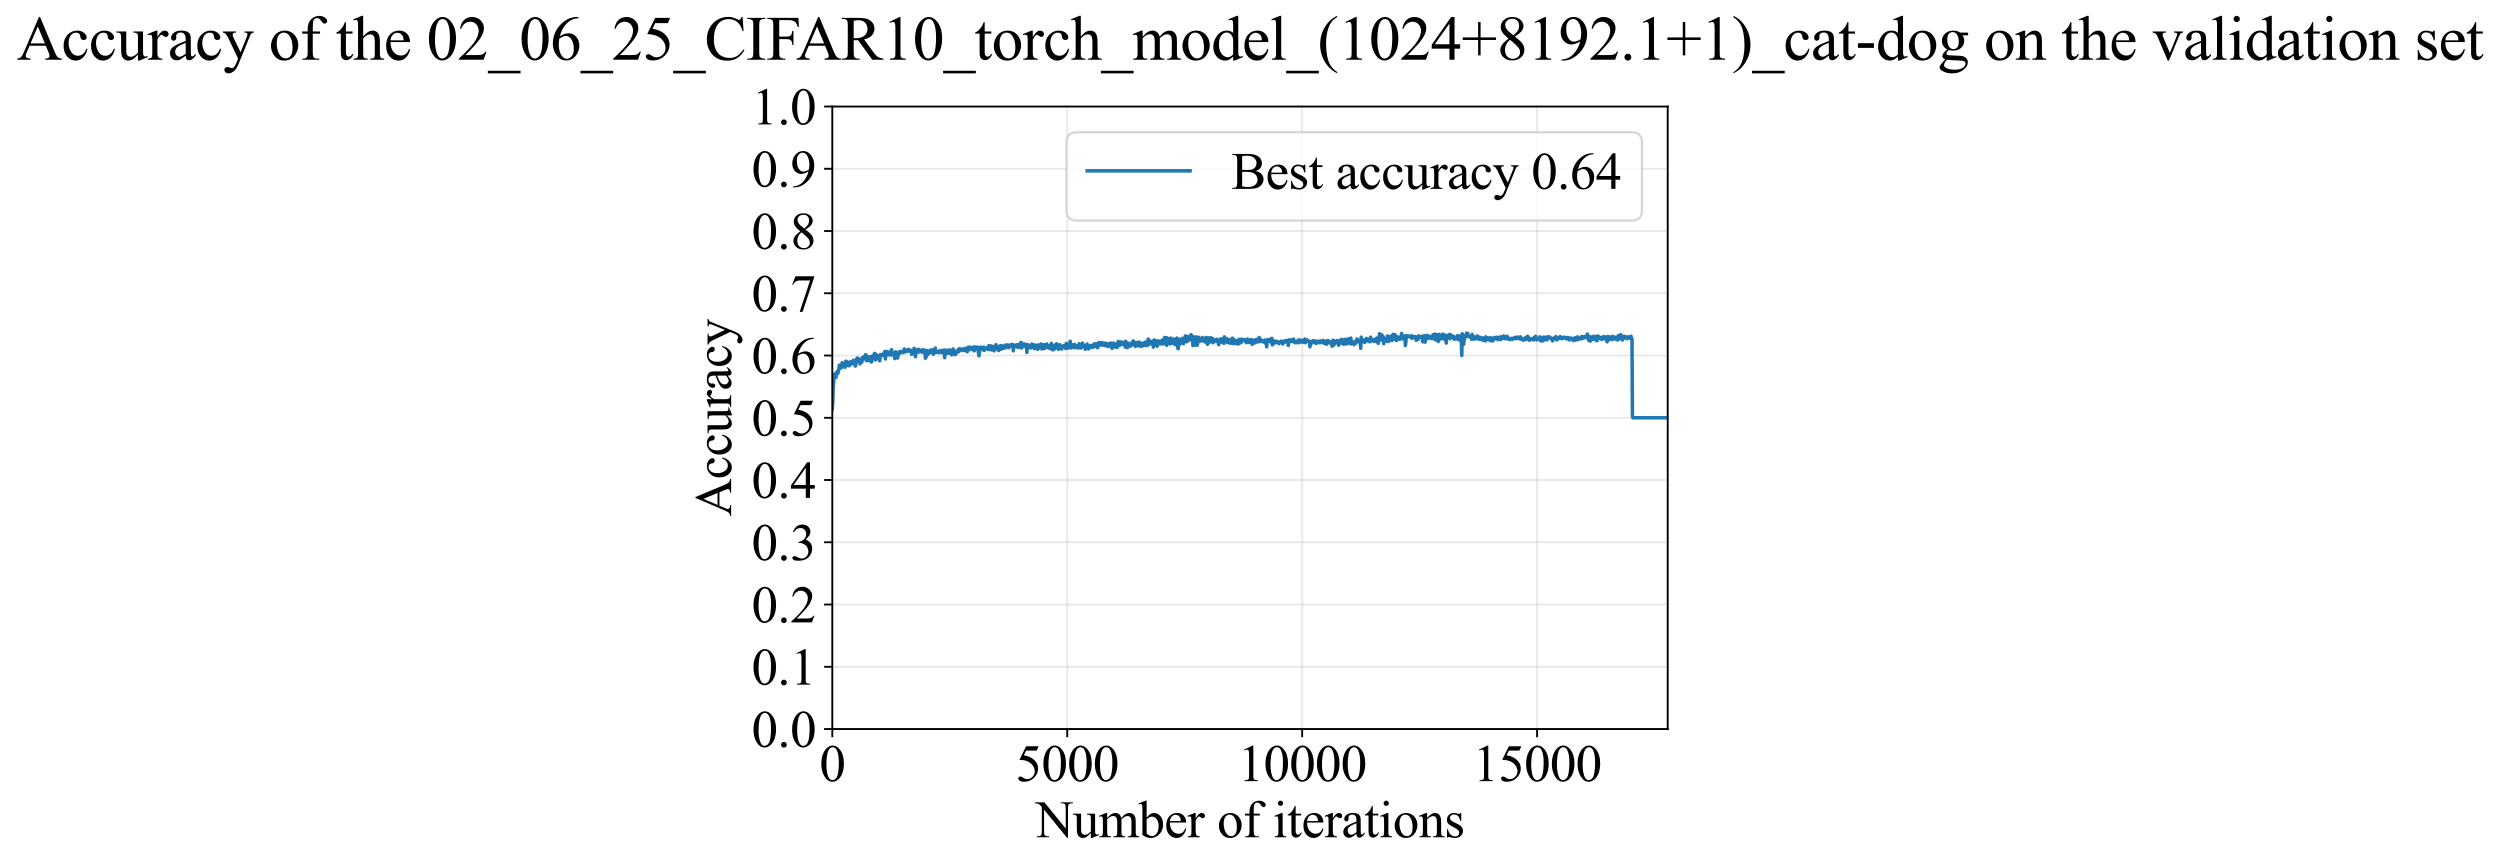 <?xml version="1.0" encoding="utf-8" standalone="no"?>
<!DOCTYPE svg PUBLIC "-//W3C//DTD SVG 1.1//EN"
  "http://www.w3.org/Graphics/SVG/1.1/DTD/svg11.dtd">
<svg xmlns:xlink="http://www.w3.org/1999/xlink" width="1068.692pt" height="369.808pt" viewBox="0 0 1068.692 369.808" xmlns="http://www.w3.org/2000/svg" version="1.1">
 <defs>
  <style type="text/css">*{stroke-linejoin: round; stroke-linecap: butt}</style>
 </defs>
 <g id="figure_1">
  <g id="patch_1">
   <path d="M 0 369.808 
L 1068.692 369.808 
L 1068.692 0 
L 0 0 
z
" style="fill: #ffffff"/>
  </g>
  <g id="axes_1">
   <g id="patch_2">
    <path d="M 355.786 311.644 
L 712.906 311.644 
L 712.906 45.532 
L 355.786 45.532 
z
" style="fill: #ffffff"/>
   </g>
   <g id="matplotlib.axis_1">
    <g id="xtick_1">
     <g id="line2d_1">
      <path d="M 355.786 311.644 
L 355.786 45.532 
" clip-path="url(#p49f983a573)" style="fill: none; stroke: #b0b0b0; stroke-opacity: 0.3; stroke-width: 0.8; stroke-linecap: square"/>
     </g>
     <g id="line2d_2">
      <defs>
       <path id="m377ee3c378" d="M 0 0 
L 0 3.5 
" style="stroke: #000000; stroke-width: 0.8"/>
      </defs>
      <g>
       <use xlink:href="#m377ee3c378" x="355.786" y="311.644" style="stroke: #000000; stroke-width: 0.8"/>
      </g>
     </g>
     <g id="text_1">
      <!-- 0 -->
      <g transform="translate(350.286 333.92) scale(0.22 -0.22)">
       <defs>
        <path id="TimesNewRomanPSMT-30" d="M 231 2094 
Q 231 2819 450 3342 
Q 669 3866 1031 4122 
Q 1313 4325 1613 4325 
Q 2100 4325 2488 3828 
Q 2972 3213 2972 2159 
Q 2972 1422 2759 906 
Q 2547 391 2217 158 
Q 1888 -75 1581 -75 
Q 975 -75 572 641 
Q 231 1244 231 2094 
z
M 844 2016 
Q 844 1141 1059 588 
Q 1238 122 1591 122 
Q 1759 122 1940 273 
Q 2122 425 2216 781 
Q 2359 1319 2359 2297 
Q 2359 3022 2209 3506 
Q 2097 3866 1919 4016 
Q 1791 4119 1609 4119 
Q 1397 4119 1231 3928 
Q 1006 3669 925 3112 
Q 844 2556 844 2016 
z
" transform="scale(0.016)"/>
       </defs>
       <use xlink:href="#TimesNewRomanPSMT-30"/>
      </g>
     </g>
    </g>
    <g id="xtick_2">
     <g id="line2d_3">
      <path d="M 456.214 311.644 
L 456.214 45.532 
" clip-path="url(#p49f983a573)" style="fill: none; stroke: #b0b0b0; stroke-opacity: 0.3; stroke-width: 0.8; stroke-linecap: square"/>
     </g>
     <g id="line2d_4">
      <g>
       <use xlink:href="#m377ee3c378" x="456.214" y="311.644" style="stroke: #000000; stroke-width: 0.8"/>
      </g>
     </g>
     <g id="text_2">
      <!-- 5000 -->
      <g transform="translate(434.214 333.92) scale(0.22 -0.22)">
       <defs>
        <path id="TimesNewRomanPSMT-35" d="M 2778 4238 
L 2534 3706 
L 1259 3706 
L 981 3138 
Q 1809 3016 2294 2522 
Q 2709 2097 2709 1522 
Q 2709 1188 2573 903 
Q 2438 619 2231 419 
Q 2025 219 1772 97 
Q 1413 -75 1034 -75 
Q 653 -75 479 54 
Q 306 184 306 341 
Q 306 428 378 495 
Q 450 563 559 563 
Q 641 563 702 538 
Q 763 513 909 409 
Q 1144 247 1384 247 
Q 1750 247 2026 523 
Q 2303 800 2303 1197 
Q 2303 1581 2056 1914 
Q 1809 2247 1375 2428 
Q 1034 2569 447 2591 
L 1259 4238 
L 2778 4238 
z
" transform="scale(0.016)"/>
       </defs>
       <use xlink:href="#TimesNewRomanPSMT-35"/>
       <use xlink:href="#TimesNewRomanPSMT-30" transform="translate(50 0)"/>
       <use xlink:href="#TimesNewRomanPSMT-30" transform="translate(100 0)"/>
       <use xlink:href="#TimesNewRomanPSMT-30" transform="translate(150 0)"/>
      </g>
     </g>
    </g>
    <g id="xtick_3">
     <g id="line2d_5">
      <path d="M 556.641 311.644 
L 556.641 45.532 
" clip-path="url(#p49f983a573)" style="fill: none; stroke: #b0b0b0; stroke-opacity: 0.3; stroke-width: 0.8; stroke-linecap: square"/>
     </g>
     <g id="line2d_6">
      <g>
       <use xlink:href="#m377ee3c378" x="556.641" y="311.644" style="stroke: #000000; stroke-width: 0.8"/>
      </g>
     </g>
     <g id="text_3">
      <!-- 10000 -->
      <g transform="translate(529.141 333.92) scale(0.22 -0.22)">
       <defs>
        <path id="TimesNewRomanPSMT-31" d="M 750 3822 
L 1781 4325 
L 1884 4325 
L 1884 747 
Q 1884 391 1914 303 
Q 1944 216 2037 169 
Q 2131 122 2419 116 
L 2419 0 
L 825 0 
L 825 116 
Q 1125 122 1212 167 
Q 1300 213 1334 289 
Q 1369 366 1369 747 
L 1369 3034 
Q 1369 3497 1338 3628 
Q 1316 3728 1258 3775 
Q 1200 3822 1119 3822 
Q 1003 3822 797 3725 
L 750 3822 
z
" transform="scale(0.016)"/>
       </defs>
       <use xlink:href="#TimesNewRomanPSMT-31"/>
       <use xlink:href="#TimesNewRomanPSMT-30" transform="translate(50 0)"/>
       <use xlink:href="#TimesNewRomanPSMT-30" transform="translate(100 0)"/>
       <use xlink:href="#TimesNewRomanPSMT-30" transform="translate(150 0)"/>
       <use xlink:href="#TimesNewRomanPSMT-30" transform="translate(200 0)"/>
      </g>
     </g>
    </g>
    <g id="xtick_4">
     <g id="line2d_7">
      <path d="M 657.068 311.644 
L 657.068 45.532 
" clip-path="url(#p49f983a573)" style="fill: none; stroke: #b0b0b0; stroke-opacity: 0.3; stroke-width: 0.8; stroke-linecap: square"/>
     </g>
     <g id="line2d_8">
      <g>
       <use xlink:href="#m377ee3c378" x="657.068" y="311.644" style="stroke: #000000; stroke-width: 0.8"/>
      </g>
     </g>
     <g id="text_4">
      <!-- 15000 -->
      <g transform="translate(629.568 333.92) scale(0.22 -0.22)">
       <use xlink:href="#TimesNewRomanPSMT-31"/>
       <use xlink:href="#TimesNewRomanPSMT-35" transform="translate(50 0)"/>
       <use xlink:href="#TimesNewRomanPSMT-30" transform="translate(100 0)"/>
       <use xlink:href="#TimesNewRomanPSMT-30" transform="translate(150 0)"/>
       <use xlink:href="#TimesNewRomanPSMT-30" transform="translate(200 0)"/>
      </g>
     </g>
    </g>
    <g id="text_5">
     <!-- Number of iterations -->
     <g transform="translate(442.704 357.902) scale(0.22 -0.22)">
      <defs>
       <path id="TimesNewRomanPSMT-4e" d="M -84 4238 
L 1066 4238 
L 3656 1059 
L 3656 3503 
Q 3656 3894 3569 3991 
Q 3453 4122 3203 4122 
L 3056 4122 
L 3056 4238 
L 4531 4238 
L 4531 4122 
L 4381 4122 
Q 4113 4122 4000 3959 
Q 3931 3859 3931 3503 
L 3931 -69 
L 3819 -69 
L 1025 3344 
L 1025 734 
Q 1025 344 1109 247 
Q 1228 116 1475 116 
L 1625 116 
L 1625 0 
L 150 0 
L 150 116 
L 297 116 
Q 569 116 681 278 
Q 750 378 750 734 
L 750 3681 
Q 566 3897 470 3965 
Q 375 4034 191 4094 
Q 100 4122 -84 4122 
L -84 4238 
z
" transform="scale(0.016)"/>
       <path id="TimesNewRomanPSMT-75" d="M 2709 2863 
L 2709 1128 
Q 2709 631 2732 520 
Q 2756 409 2807 365 
Q 2859 322 2928 322 
Q 3025 322 3147 375 
L 3191 266 
L 2334 -88 
L 2194 -88 
L 2194 519 
Q 1825 119 1631 15 
Q 1438 -88 1222 -88 
Q 981 -88 804 51 
Q 628 191 559 409 
Q 491 628 491 1028 
L 491 2306 
Q 491 2509 447 2587 
Q 403 2666 317 2708 
Q 231 2750 6 2747 
L 6 2863 
L 1009 2863 
L 1009 947 
Q 1009 547 1148 422 
Q 1288 297 1484 297 
Q 1619 297 1789 381 
Q 1959 466 2194 703 
L 2194 2325 
Q 2194 2569 2105 2655 
Q 2016 2741 1734 2747 
L 1734 2863 
L 2709 2863 
z
" transform="scale(0.016)"/>
       <path id="TimesNewRomanPSMT-6d" d="M 1050 2338 
Q 1363 2650 1419 2697 
Q 1559 2816 1721 2881 
Q 1884 2947 2044 2947 
Q 2313 2947 2506 2790 
Q 2700 2634 2766 2338 
Q 3088 2713 3309 2830 
Q 3531 2947 3766 2947 
Q 3994 2947 4170 2830 
Q 4347 2713 4450 2447 
Q 4519 2266 4519 1878 
L 4519 647 
Q 4519 378 4559 278 
Q 4591 209 4675 161 
Q 4759 113 4950 113 
L 4950 0 
L 3538 0 
L 3538 113 
L 3597 113 
Q 3781 113 3884 184 
Q 3956 234 3988 344 
Q 4000 397 4000 647 
L 4000 1878 
Q 4000 2228 3916 2372 
Q 3794 2572 3525 2572 
Q 3359 2572 3192 2489 
Q 3025 2406 2788 2181 
L 2781 2147 
L 2788 2013 
L 2788 647 
Q 2788 353 2820 281 
Q 2853 209 2943 161 
Q 3034 113 3253 113 
L 3253 0 
L 1806 0 
L 1806 113 
Q 2044 113 2133 169 
Q 2222 225 2256 338 
Q 2272 391 2272 647 
L 2272 1878 
Q 2272 2228 2169 2381 
Q 2031 2581 1784 2581 
Q 1616 2581 1450 2491 
Q 1191 2353 1050 2181 
L 1050 647 
Q 1050 366 1089 281 
Q 1128 197 1204 155 
Q 1281 113 1516 113 
L 1516 0 
L 100 0 
L 100 113 
Q 297 113 375 155 
Q 453 197 493 289 
Q 534 381 534 647 
L 534 1741 
Q 534 2213 506 2350 
Q 484 2453 437 2492 
Q 391 2531 309 2531 
Q 222 2531 100 2484 
L 53 2597 
L 916 2947 
L 1050 2947 
L 1050 2338 
z
" transform="scale(0.016)"/>
       <path id="TimesNewRomanPSMT-62" d="M 984 2369 
Q 1400 2947 1881 2947 
Q 2322 2947 2650 2570 
Q 2978 2194 2978 1541 
Q 2978 778 2472 313 
Q 2038 -88 1503 -88 
Q 1253 -88 995 3 
Q 738 94 469 275 
L 469 3241 
Q 469 3728 445 3840 
Q 422 3953 372 3993 
Q 322 4034 247 4034 
Q 159 4034 28 3984 
L -16 4094 
L 844 4444 
L 984 4444 
L 984 2369 
z
M 984 2169 
L 984 456 
Q 1144 300 1314 220 
Q 1484 141 1663 141 
Q 1947 141 2192 453 
Q 2438 766 2438 1363 
Q 2438 1913 2192 2208 
Q 1947 2503 1634 2503 
Q 1469 2503 1303 2419 
Q 1178 2356 984 2169 
z
" transform="scale(0.016)"/>
       <path id="TimesNewRomanPSMT-65" d="M 681 1784 
Q 678 1147 991 784 
Q 1303 422 1725 422 
Q 2006 422 2214 576 
Q 2422 731 2563 1106 
L 2659 1044 
Q 2594 616 2278 264 
Q 1963 -88 1488 -88 
Q 972 -88 605 314 
Q 238 716 238 1394 
Q 238 2128 614 2539 
Q 991 2950 1559 2950 
Q 2041 2950 2350 2633 
Q 2659 2316 2659 1784 
L 681 1784 
z
M 681 1966 
L 2006 1966 
Q 1991 2241 1941 2353 
Q 1863 2528 1708 2628 
Q 1553 2728 1384 2728 
Q 1125 2728 920 2526 
Q 716 2325 681 1966 
z
" transform="scale(0.016)"/>
       <path id="TimesNewRomanPSMT-72" d="M 1038 2947 
L 1038 2303 
Q 1397 2947 1775 2947 
Q 1947 2947 2059 2842 
Q 2172 2738 2172 2600 
Q 2172 2478 2090 2393 
Q 2009 2309 1897 2309 
Q 1788 2309 1652 2417 
Q 1516 2525 1450 2525 
Q 1394 2525 1328 2463 
Q 1188 2334 1038 2041 
L 1038 669 
Q 1038 431 1097 309 
Q 1138 225 1241 169 
Q 1344 113 1538 113 
L 1538 0 
L 72 0 
L 72 113 
Q 291 113 397 181 
Q 475 231 506 341 
Q 522 394 522 644 
L 522 1753 
Q 522 2253 501 2348 
Q 481 2444 426 2487 
Q 372 2531 291 2531 
Q 194 2531 72 2484 
L 41 2597 
L 906 2947 
L 1038 2947 
z
" transform="scale(0.016)"/>
       <path id="TimesNewRomanPSMT-20" transform="scale(0.016)"/>
       <path id="TimesNewRomanPSMT-6f" d="M 1600 2947 
Q 2250 2947 2644 2453 
Q 2978 2031 2978 1484 
Q 2978 1100 2793 706 
Q 2609 313 2286 112 
Q 1963 -88 1566 -88 
Q 919 -88 538 428 
Q 216 863 216 1403 
Q 216 1797 411 2186 
Q 606 2575 925 2761 
Q 1244 2947 1600 2947 
z
M 1503 2744 
Q 1338 2744 1170 2645 
Q 1003 2547 900 2300 
Q 797 2053 797 1666 
Q 797 1041 1045 587 
Q 1294 134 1700 134 
Q 2003 134 2200 384 
Q 2397 634 2397 1244 
Q 2397 2006 2069 2444 
Q 1847 2744 1503 2744 
z
" transform="scale(0.016)"/>
       <path id="TimesNewRomanPSMT-66" d="M 1319 2638 
L 1319 756 
Q 1319 356 1406 250 
Q 1522 113 1716 113 
L 1975 113 
L 1975 0 
L 266 0 
L 266 113 
L 394 113 
Q 519 113 622 175 
Q 725 238 764 344 
Q 803 450 803 756 
L 803 2638 
L 247 2638 
L 247 2863 
L 803 2863 
L 803 3050 
Q 803 3478 940 3775 
Q 1078 4072 1361 4255 
Q 1644 4438 1997 4438 
Q 2325 4438 2600 4225 
Q 2781 4084 2781 3909 
Q 2781 3816 2700 3733 
Q 2619 3650 2525 3650 
Q 2453 3650 2373 3701 
Q 2294 3753 2178 3923 
Q 2063 4094 1966 4153 
Q 1869 4213 1750 4213 
Q 1606 4213 1506 4136 
Q 1406 4059 1362 3898 
Q 1319 3738 1319 3069 
L 1319 2863 
L 2056 2863 
L 2056 2638 
L 1319 2638 
z
" transform="scale(0.016)"/>
       <path id="TimesNewRomanPSMT-69" d="M 928 4444 
Q 1059 4444 1151 4351 
Q 1244 4259 1244 4128 
Q 1244 3997 1151 3903 
Q 1059 3809 928 3809 
Q 797 3809 703 3903 
Q 609 3997 609 4128 
Q 609 4259 701 4351 
Q 794 4444 928 4444 
z
M 1188 2947 
L 1188 647 
Q 1188 378 1227 289 
Q 1266 200 1342 156 
Q 1419 113 1622 113 
L 1622 0 
L 231 0 
L 231 113 
Q 441 113 512 153 
Q 584 194 626 287 
Q 669 381 669 647 
L 669 1750 
Q 669 2216 641 2353 
Q 619 2453 572 2492 
Q 525 2531 444 2531 
Q 356 2531 231 2484 
L 188 2597 
L 1050 2947 
L 1188 2947 
z
" transform="scale(0.016)"/>
       <path id="TimesNewRomanPSMT-74" d="M 1031 3803 
L 1031 2863 
L 1700 2863 
L 1700 2644 
L 1031 2644 
L 1031 788 
Q 1031 509 1111 412 
Q 1191 316 1316 316 
Q 1419 316 1516 380 
Q 1613 444 1666 569 
L 1788 569 
Q 1678 263 1478 108 
Q 1278 -47 1066 -47 
Q 922 -47 784 33 
Q 647 113 581 261 
Q 516 409 516 719 
L 516 2644 
L 63 2644 
L 63 2747 
Q 234 2816 414 2980 
Q 594 3144 734 3369 
Q 806 3488 934 3803 
L 1031 3803 
z
" transform="scale(0.016)"/>
       <path id="TimesNewRomanPSMT-61" d="M 1822 413 
Q 1381 72 1269 19 
Q 1100 -59 909 -59 
Q 613 -59 420 144 
Q 228 347 228 678 
Q 228 888 322 1041 
Q 450 1253 767 1440 
Q 1084 1628 1822 1897 
L 1822 2009 
Q 1822 2438 1686 2597 
Q 1550 2756 1291 2756 
Q 1094 2756 978 2650 
Q 859 2544 859 2406 
L 866 2225 
Q 866 2081 792 2003 
Q 719 1925 600 1925 
Q 484 1925 411 2006 
Q 338 2088 338 2228 
Q 338 2497 613 2722 
Q 888 2947 1384 2947 
Q 1766 2947 2009 2819 
Q 2194 2722 2281 2516 
Q 2338 2381 2338 1966 
L 2338 994 
Q 2338 584 2353 492 
Q 2369 400 2405 369 
Q 2441 338 2488 338 
Q 2538 338 2575 359 
Q 2641 400 2828 588 
L 2828 413 
Q 2478 -56 2159 -56 
Q 2006 -56 1915 50 
Q 1825 156 1822 413 
z
M 1822 616 
L 1822 1706 
Q 1350 1519 1213 1441 
Q 966 1303 859 1153 
Q 753 1003 753 825 
Q 753 600 887 451 
Q 1022 303 1197 303 
Q 1434 303 1822 616 
z
" transform="scale(0.016)"/>
       <path id="TimesNewRomanPSMT-6e" d="M 1034 2341 
Q 1538 2947 1994 2947 
Q 2228 2947 2397 2830 
Q 2566 2713 2666 2444 
Q 2734 2256 2734 1869 
L 2734 647 
Q 2734 375 2778 278 
Q 2813 200 2889 156 
Q 2966 113 3172 113 
L 3172 0 
L 1756 0 
L 1756 113 
L 1816 113 
Q 2016 113 2095 173 
Q 2175 234 2206 353 
Q 2219 400 2219 647 
L 2219 1819 
Q 2219 2209 2117 2386 
Q 2016 2563 1775 2563 
Q 1403 2563 1034 2156 
L 1034 647 
Q 1034 356 1069 288 
Q 1113 197 1189 155 
Q 1266 113 1500 113 
L 1500 0 
L 84 0 
L 84 113 
L 147 113 
Q 366 113 442 223 
Q 519 334 519 647 
L 519 1709 
Q 519 2225 495 2337 
Q 472 2450 423 2490 
Q 375 2531 294 2531 
Q 206 2531 84 2484 
L 38 2597 
L 900 2947 
L 1034 2947 
L 1034 2341 
z
" transform="scale(0.016)"/>
       <path id="TimesNewRomanPSMT-73" d="M 2050 2947 
L 2050 1972 
L 1947 1972 
Q 1828 2431 1642 2597 
Q 1456 2763 1169 2763 
Q 950 2763 815 2647 
Q 681 2531 681 2391 
Q 681 2216 781 2091 
Q 878 1963 1175 1819 
L 1631 1597 
Q 2266 1288 2266 781 
Q 2266 391 1970 151 
Q 1675 -88 1309 -88 
Q 1047 -88 709 6 
Q 606 38 541 38 
Q 469 38 428 -44 
L 325 -44 
L 325 978 
L 428 978 
Q 516 541 762 319 
Q 1009 97 1316 97 
Q 1531 97 1667 223 
Q 1803 350 1803 528 
Q 1803 744 1651 891 
Q 1500 1038 1047 1263 
Q 594 1488 453 1669 
Q 313 1847 313 2119 
Q 313 2472 555 2709 
Q 797 2947 1181 2947 
Q 1350 2947 1591 2875 
Q 1750 2828 1803 2828 
Q 1853 2828 1881 2850 
Q 1909 2872 1947 2947 
L 2050 2947 
z
" transform="scale(0.016)"/>
      </defs>
      <use xlink:href="#TimesNewRomanPSMT-4e"/>
      <use xlink:href="#TimesNewRomanPSMT-75" transform="translate(72.217 0)"/>
      <use xlink:href="#TimesNewRomanPSMT-6d" transform="translate(122.217 0)"/>
      <use xlink:href="#TimesNewRomanPSMT-62" transform="translate(200 0)"/>
      <use xlink:href="#TimesNewRomanPSMT-65" transform="translate(250 0)"/>
      <use xlink:href="#TimesNewRomanPSMT-72" transform="translate(294.385 0)"/>
      <use xlink:href="#TimesNewRomanPSMT-20" transform="translate(327.686 0)"/>
      <use xlink:href="#TimesNewRomanPSMT-6f" transform="translate(352.686 0)"/>
      <use xlink:href="#TimesNewRomanPSMT-66" transform="translate(402.686 0)"/>
      <use xlink:href="#TimesNewRomanPSMT-20" transform="translate(435.986 0)"/>
      <use xlink:href="#TimesNewRomanPSMT-69" transform="translate(460.986 0)"/>
      <use xlink:href="#TimesNewRomanPSMT-74" transform="translate(488.77 0)"/>
      <use xlink:href="#TimesNewRomanPSMT-65" transform="translate(516.553 0)"/>
      <use xlink:href="#TimesNewRomanPSMT-72" transform="translate(560.938 0)"/>
      <use xlink:href="#TimesNewRomanPSMT-61" transform="translate(594.238 0)"/>
      <use xlink:href="#TimesNewRomanPSMT-74" transform="translate(638.623 0)"/>
      <use xlink:href="#TimesNewRomanPSMT-69" transform="translate(666.406 0)"/>
      <use xlink:href="#TimesNewRomanPSMT-6f" transform="translate(694.189 0)"/>
      <use xlink:href="#TimesNewRomanPSMT-6e" transform="translate(744.189 0)"/>
      <use xlink:href="#TimesNewRomanPSMT-73" transform="translate(794.189 0)"/>
     </g>
    </g>
   </g>
   <g id="matplotlib.axis_2">
    <g id="ytick_1">
     <g id="line2d_9">
      <path d="M 355.786 311.644 
L 712.906 311.644 
" clip-path="url(#p49f983a573)" style="fill: none; stroke: #b0b0b0; stroke-opacity: 0.3; stroke-width: 0.8; stroke-linecap: square"/>
     </g>
     <g id="line2d_10">
      <defs>
       <path id="mc7fae7a755" d="M 0 0 
L -3.5 0 
" style="stroke: #000000; stroke-width: 0.8"/>
      </defs>
      <g>
       <use xlink:href="#mc7fae7a755" x="355.786" y="311.644" style="stroke: #000000; stroke-width: 0.8"/>
      </g>
     </g>
     <g id="text_6">
      <!-- 0.0 -->
      <g transform="translate(321.286 319.282) scale(0.22 -0.22)">
       <defs>
        <path id="TimesNewRomanPSMT-2e" d="M 800 606 
Q 947 606 1047 504 
Q 1147 403 1147 259 
Q 1147 116 1045 14 
Q 944 -88 800 -88 
Q 656 -88 554 14 
Q 453 116 453 259 
Q 453 406 554 506 
Q 656 606 800 606 
z
" transform="scale(0.016)"/>
       </defs>
       <use xlink:href="#TimesNewRomanPSMT-30"/>
       <use xlink:href="#TimesNewRomanPSMT-2e" transform="translate(50 0)"/>
       <use xlink:href="#TimesNewRomanPSMT-30" transform="translate(75 0)"/>
      </g>
     </g>
    </g>
    <g id="ytick_2">
     <g id="line2d_11">
      <path d="M 355.786 285.032 
L 712.906 285.032 
" clip-path="url(#p49f983a573)" style="fill: none; stroke: #b0b0b0; stroke-opacity: 0.3; stroke-width: 0.8; stroke-linecap: square"/>
     </g>
     <g id="line2d_12">
      <g>
       <use xlink:href="#mc7fae7a755" x="355.786" y="285.032" style="stroke: #000000; stroke-width: 0.8"/>
      </g>
     </g>
     <g id="text_7">
      <!-- 0.1 -->
      <g transform="translate(321.286 292.67) scale(0.22 -0.22)">
       <use xlink:href="#TimesNewRomanPSMT-30"/>
       <use xlink:href="#TimesNewRomanPSMT-2e" transform="translate(50 0)"/>
       <use xlink:href="#TimesNewRomanPSMT-31" transform="translate(75 0)"/>
      </g>
     </g>
    </g>
    <g id="ytick_3">
     <g id="line2d_13">
      <path d="M 355.786 258.421 
L 712.906 258.421 
" clip-path="url(#p49f983a573)" style="fill: none; stroke: #b0b0b0; stroke-opacity: 0.3; stroke-width: 0.8; stroke-linecap: square"/>
     </g>
     <g id="line2d_14">
      <g>
       <use xlink:href="#mc7fae7a755" x="355.786" y="258.421" style="stroke: #000000; stroke-width: 0.8"/>
      </g>
     </g>
     <g id="text_8">
      <!-- 0.2 -->
      <g transform="translate(321.286 266.059) scale(0.22 -0.22)">
       <defs>
        <path id="TimesNewRomanPSMT-32" d="M 2934 816 
L 2638 0 
L 138 0 
L 138 116 
Q 1241 1122 1691 1759 
Q 2141 2397 2141 2925 
Q 2141 3328 1894 3587 
Q 1647 3847 1303 3847 
Q 991 3847 742 3664 
Q 494 3481 375 3128 
L 259 3128 
Q 338 3706 661 4015 
Q 984 4325 1469 4325 
Q 1984 4325 2329 3994 
Q 2675 3663 2675 3213 
Q 2675 2891 2525 2569 
Q 2294 2063 1775 1497 
Q 997 647 803 472 
L 1909 472 
Q 2247 472 2383 497 
Q 2519 522 2628 598 
Q 2738 675 2819 816 
L 2934 816 
z
" transform="scale(0.016)"/>
       </defs>
       <use xlink:href="#TimesNewRomanPSMT-30"/>
       <use xlink:href="#TimesNewRomanPSMT-2e" transform="translate(50 0)"/>
       <use xlink:href="#TimesNewRomanPSMT-32" transform="translate(75 0)"/>
      </g>
     </g>
    </g>
    <g id="ytick_4">
     <g id="line2d_15">
      <path d="M 355.786 231.81 
L 712.906 231.81 
" clip-path="url(#p49f983a573)" style="fill: none; stroke: #b0b0b0; stroke-opacity: 0.3; stroke-width: 0.8; stroke-linecap: square"/>
     </g>
     <g id="line2d_16">
      <g>
       <use xlink:href="#mc7fae7a755" x="355.786" y="231.81" style="stroke: #000000; stroke-width: 0.8"/>
      </g>
     </g>
     <g id="text_9">
      <!-- 0.3 -->
      <g transform="translate(321.286 239.448) scale(0.22 -0.22)">
       <defs>
        <path id="TimesNewRomanPSMT-33" d="M 325 3431 
Q 506 3859 782 4092 
Q 1059 4325 1472 4325 
Q 1981 4325 2253 3994 
Q 2459 3747 2459 3466 
Q 2459 3003 1878 2509 
Q 2269 2356 2469 2072 
Q 2669 1788 2669 1403 
Q 2669 853 2319 450 
Q 1863 -75 997 -75 
Q 569 -75 414 31 
Q 259 138 259 259 
Q 259 350 332 419 
Q 406 488 509 488 
Q 588 488 669 463 
Q 722 447 909 348 
Q 1097 250 1169 231 
Q 1284 197 1416 197 
Q 1734 197 1970 444 
Q 2206 691 2206 1028 
Q 2206 1275 2097 1509 
Q 2016 1684 1919 1775 
Q 1784 1900 1550 2001 
Q 1316 2103 1072 2103 
L 972 2103 
L 972 2197 
Q 1219 2228 1467 2375 
Q 1716 2522 1828 2728 
Q 1941 2934 1941 3181 
Q 1941 3503 1739 3701 
Q 1538 3900 1238 3900 
Q 753 3900 428 3381 
L 325 3431 
z
" transform="scale(0.016)"/>
       </defs>
       <use xlink:href="#TimesNewRomanPSMT-30"/>
       <use xlink:href="#TimesNewRomanPSMT-2e" transform="translate(50 0)"/>
       <use xlink:href="#TimesNewRomanPSMT-33" transform="translate(75 0)"/>
      </g>
     </g>
    </g>
    <g id="ytick_5">
     <g id="line2d_17">
      <path d="M 355.786 205.199 
L 712.906 205.199 
" clip-path="url(#p49f983a573)" style="fill: none; stroke: #b0b0b0; stroke-opacity: 0.3; stroke-width: 0.8; stroke-linecap: square"/>
     </g>
     <g id="line2d_18">
      <g>
       <use xlink:href="#mc7fae7a755" x="355.786" y="205.199" style="stroke: #000000; stroke-width: 0.8"/>
      </g>
     </g>
     <g id="text_10">
      <!-- 0.4 -->
      <g transform="translate(321.286 212.837) scale(0.22 -0.22)">
       <defs>
        <path id="TimesNewRomanPSMT-34" d="M 2978 1563 
L 2978 1119 
L 2409 1119 
L 2409 0 
L 1894 0 
L 1894 1119 
L 100 1119 
L 100 1519 
L 2066 4325 
L 2409 4325 
L 2409 1563 
L 2978 1563 
z
M 1894 1563 
L 1894 3666 
L 406 1563 
L 1894 1563 
z
" transform="scale(0.016)"/>
       </defs>
       <use xlink:href="#TimesNewRomanPSMT-30"/>
       <use xlink:href="#TimesNewRomanPSMT-2e" transform="translate(50 0)"/>
       <use xlink:href="#TimesNewRomanPSMT-34" transform="translate(75 0)"/>
      </g>
     </g>
    </g>
    <g id="ytick_6">
     <g id="line2d_19">
      <path d="M 355.786 178.588 
L 712.906 178.588 
" clip-path="url(#p49f983a573)" style="fill: none; stroke: #b0b0b0; stroke-opacity: 0.3; stroke-width: 0.8; stroke-linecap: square"/>
     </g>
     <g id="line2d_20">
      <g>
       <use xlink:href="#mc7fae7a755" x="355.786" y="178.588" style="stroke: #000000; stroke-width: 0.8"/>
      </g>
     </g>
     <g id="text_11">
      <!-- 0.5 -->
      <g transform="translate(321.286 186.226) scale(0.22 -0.22)">
       <use xlink:href="#TimesNewRomanPSMT-30"/>
       <use xlink:href="#TimesNewRomanPSMT-2e" transform="translate(50 0)"/>
       <use xlink:href="#TimesNewRomanPSMT-35" transform="translate(75 0)"/>
      </g>
     </g>
    </g>
    <g id="ytick_7">
     <g id="line2d_21">
      <path d="M 355.786 151.976 
L 712.906 151.976 
" clip-path="url(#p49f983a573)" style="fill: none; stroke: #b0b0b0; stroke-opacity: 0.3; stroke-width: 0.8; stroke-linecap: square"/>
     </g>
     <g id="line2d_22">
      <g>
       <use xlink:href="#mc7fae7a755" x="355.786" y="151.976" style="stroke: #000000; stroke-width: 0.8"/>
      </g>
     </g>
     <g id="text_12">
      <!-- 0.6 -->
      <g transform="translate(321.286 159.614) scale(0.22 -0.22)">
       <defs>
        <path id="TimesNewRomanPSMT-36" d="M 2869 4325 
L 2869 4209 
Q 2456 4169 2195 4045 
Q 1934 3922 1679 3669 
Q 1425 3416 1258 3105 
Q 1091 2794 978 2366 
Q 1428 2675 1881 2675 
Q 2316 2675 2634 2325 
Q 2953 1975 2953 1425 
Q 2953 894 2631 456 
Q 2244 -75 1606 -75 
Q 1172 -75 869 213 
Q 275 772 275 1663 
Q 275 2231 503 2743 
Q 731 3256 1154 3653 
Q 1578 4050 1965 4187 
Q 2353 4325 2688 4325 
L 2869 4325 
z
M 925 2138 
Q 869 1716 869 1456 
Q 869 1156 980 804 
Q 1091 453 1309 247 
Q 1469 100 1697 100 
Q 1969 100 2183 356 
Q 2397 613 2397 1088 
Q 2397 1622 2184 2012 
Q 1972 2403 1581 2403 
Q 1463 2403 1327 2353 
Q 1191 2303 925 2138 
z
" transform="scale(0.016)"/>
       </defs>
       <use xlink:href="#TimesNewRomanPSMT-30"/>
       <use xlink:href="#TimesNewRomanPSMT-2e" transform="translate(50 0)"/>
       <use xlink:href="#TimesNewRomanPSMT-36" transform="translate(75 0)"/>
      </g>
     </g>
    </g>
    <g id="ytick_8">
     <g id="line2d_23">
      <path d="M 355.786 125.365 
L 712.906 125.365 
" clip-path="url(#p49f983a573)" style="fill: none; stroke: #b0b0b0; stroke-opacity: 0.3; stroke-width: 0.8; stroke-linecap: square"/>
     </g>
     <g id="line2d_24">
      <g>
       <use xlink:href="#mc7fae7a755" x="355.786" y="125.365" style="stroke: #000000; stroke-width: 0.8"/>
      </g>
     </g>
     <g id="text_13">
      <!-- 0.7 -->
      <g transform="translate(321.286 133.003) scale(0.22 -0.22)">
       <defs>
        <path id="TimesNewRomanPSMT-37" d="M 644 4238 
L 2916 4238 
L 2916 4119 
L 1503 -88 
L 1153 -88 
L 2419 3728 
L 1253 3728 
Q 900 3728 750 3644 
Q 488 3500 328 3200 
L 238 3234 
L 644 4238 
z
" transform="scale(0.016)"/>
       </defs>
       <use xlink:href="#TimesNewRomanPSMT-30"/>
       <use xlink:href="#TimesNewRomanPSMT-2e" transform="translate(50 0)"/>
       <use xlink:href="#TimesNewRomanPSMT-37" transform="translate(75 0)"/>
      </g>
     </g>
    </g>
    <g id="ytick_9">
     <g id="line2d_25">
      <path d="M 355.786 98.754 
L 712.906 98.754 
" clip-path="url(#p49f983a573)" style="fill: none; stroke: #b0b0b0; stroke-opacity: 0.3; stroke-width: 0.8; stroke-linecap: square"/>
     </g>
     <g id="line2d_26">
      <g>
       <use xlink:href="#mc7fae7a755" x="355.786" y="98.754" style="stroke: #000000; stroke-width: 0.8"/>
      </g>
     </g>
     <g id="text_14">
      <!-- 0.8 -->
      <g transform="translate(321.286 106.392) scale(0.22 -0.22)">
       <defs>
        <path id="TimesNewRomanPSMT-38" d="M 1228 2134 
Q 725 2547 579 2797 
Q 434 3047 434 3316 
Q 434 3728 753 4026 
Q 1072 4325 1600 4325 
Q 2113 4325 2425 4047 
Q 2738 3769 2738 3413 
Q 2738 3175 2569 2928 
Q 2400 2681 1866 2347 
Q 2416 1922 2594 1678 
Q 2831 1359 2831 1006 
Q 2831 559 2490 242 
Q 2150 -75 1597 -75 
Q 994 -75 656 303 
Q 388 606 388 966 
Q 388 1247 577 1523 
Q 766 1800 1228 2134 
z
M 1719 2469 
Q 2094 2806 2194 3001 
Q 2294 3197 2294 3444 
Q 2294 3772 2109 3958 
Q 1925 4144 1606 4144 
Q 1288 4144 1088 3959 
Q 888 3775 888 3528 
Q 888 3366 970 3203 
Q 1053 3041 1206 2894 
L 1719 2469 
z
M 1375 2016 
Q 1116 1797 991 1539 
Q 866 1281 866 981 
Q 866 578 1086 336 
Q 1306 94 1647 94 
Q 1984 94 2187 284 
Q 2391 475 2391 747 
Q 2391 972 2272 1150 
Q 2050 1481 1375 2016 
z
" transform="scale(0.016)"/>
       </defs>
       <use xlink:href="#TimesNewRomanPSMT-30"/>
       <use xlink:href="#TimesNewRomanPSMT-2e" transform="translate(50 0)"/>
       <use xlink:href="#TimesNewRomanPSMT-38" transform="translate(75 0)"/>
      </g>
     </g>
    </g>
    <g id="ytick_10">
     <g id="line2d_27">
      <path d="M 355.786 72.143 
L 712.906 72.143 
" clip-path="url(#p49f983a573)" style="fill: none; stroke: #b0b0b0; stroke-opacity: 0.3; stroke-width: 0.8; stroke-linecap: square"/>
     </g>
     <g id="line2d_28">
      <g>
       <use xlink:href="#mc7fae7a755" x="355.786" y="72.143" style="stroke: #000000; stroke-width: 0.8"/>
      </g>
     </g>
     <g id="text_15">
      <!-- 0.9 -->
      <g transform="translate(321.286 79.781) scale(0.22 -0.22)">
       <defs>
        <path id="TimesNewRomanPSMT-39" d="M 338 -88 
L 338 28 
Q 744 34 1094 217 
Q 1444 400 1770 856 
Q 2097 1313 2225 1859 
Q 1734 1544 1338 1544 
Q 891 1544 572 1889 
Q 253 2234 253 2806 
Q 253 3363 572 3797 
Q 956 4325 1575 4325 
Q 2097 4325 2469 3894 
Q 2925 3359 2925 2575 
Q 2925 1869 2578 1258 
Q 2231 647 1613 244 
Q 1109 -88 516 -88 
L 338 -88 
z
M 2275 2091 
Q 2331 2497 2331 2741 
Q 2331 3044 2228 3395 
Q 2125 3747 1936 3934 
Q 1747 4122 1506 4122 
Q 1228 4122 1018 3872 
Q 809 3622 809 3128 
Q 809 2469 1088 2097 
Q 1291 1828 1588 1828 
Q 1731 1828 1928 1897 
Q 2125 1966 2275 2091 
z
" transform="scale(0.016)"/>
       </defs>
       <use xlink:href="#TimesNewRomanPSMT-30"/>
       <use xlink:href="#TimesNewRomanPSMT-2e" transform="translate(50 0)"/>
       <use xlink:href="#TimesNewRomanPSMT-39" transform="translate(75 0)"/>
      </g>
     </g>
    </g>
    <g id="ytick_11">
     <g id="line2d_29">
      <path d="M 355.786 45.532 
L 712.906 45.532 
" clip-path="url(#p49f983a573)" style="fill: none; stroke: #b0b0b0; stroke-opacity: 0.3; stroke-width: 0.8; stroke-linecap: square"/>
     </g>
     <g id="line2d_30">
      <g>
       <use xlink:href="#mc7fae7a755" x="355.786" y="45.532" style="stroke: #000000; stroke-width: 0.8"/>
      </g>
     </g>
     <g id="text_16">
      <!-- 1.0 -->
      <g transform="translate(321.286 53.17) scale(0.22 -0.22)">
       <use xlink:href="#TimesNewRomanPSMT-31"/>
       <use xlink:href="#TimesNewRomanPSMT-2e" transform="translate(50 0)"/>
       <use xlink:href="#TimesNewRomanPSMT-30" transform="translate(75 0)"/>
      </g>
     </g>
    </g>
    <g id="text_17">
     <!-- Accuracy -->
     <g transform="translate(312.539 220.726) rotate(-90) scale(0.22 -0.22)">
      <defs>
       <path id="TimesNewRomanPSMT-41" d="M 2928 1419 
L 1288 1419 
L 1000 750 
Q 894 503 894 381 
Q 894 284 986 211 
Q 1078 138 1384 116 
L 1384 0 
L 50 0 
L 50 116 
Q 316 163 394 238 
Q 553 388 747 847 
L 2238 4334 
L 2347 4334 
L 3822 809 
Q 4000 384 4145 257 
Q 4291 131 4550 116 
L 4550 0 
L 2878 0 
L 2878 116 
Q 3131 128 3220 200 
Q 3309 272 3309 375 
Q 3309 513 3184 809 
L 2928 1419 
z
M 2841 1650 
L 2122 3363 
L 1384 1650 
L 2841 1650 
z
" transform="scale(0.016)"/>
       <path id="TimesNewRomanPSMT-63" d="M 2631 1088 
Q 2516 522 2178 217 
Q 1841 -88 1431 -88 
Q 944 -88 581 321 
Q 219 731 219 1428 
Q 219 2103 620 2525 
Q 1022 2947 1584 2947 
Q 2006 2947 2278 2723 
Q 2550 2500 2550 2259 
Q 2550 2141 2473 2067 
Q 2397 1994 2259 1994 
Q 2075 1994 1981 2113 
Q 1928 2178 1911 2362 
Q 1894 2547 1784 2644 
Q 1675 2738 1481 2738 
Q 1169 2738 978 2506 
Q 725 2200 725 1697 
Q 725 1184 976 792 
Q 1228 400 1656 400 
Q 1963 400 2206 609 
Q 2378 753 2541 1131 
L 2631 1088 
z
" transform="scale(0.016)"/>
       <path id="TimesNewRomanPSMT-79" d="M 38 2863 
L 1372 2863 
L 1372 2747 
L 1306 2747 
Q 1166 2747 1095 2686 
Q 1025 2625 1025 2534 
Q 1025 2413 1128 2197 
L 1825 753 
L 2466 2334 
Q 2519 2463 2519 2588 
Q 2519 2644 2497 2672 
Q 2472 2706 2419 2726 
Q 2366 2747 2231 2747 
L 2231 2863 
L 3163 2863 
L 3163 2747 
Q 3047 2734 2984 2696 
Q 2922 2659 2847 2556 
Q 2819 2513 2741 2316 
L 1575 -541 
Q 1406 -956 1132 -1168 
Q 859 -1381 606 -1381 
Q 422 -1381 303 -1275 
Q 184 -1169 184 -1031 
Q 184 -900 270 -820 
Q 356 -741 506 -741 
Q 609 -741 788 -809 
Q 913 -856 944 -856 
Q 1038 -856 1148 -759 
Q 1259 -663 1372 -384 
L 1575 113 
L 547 2272 
Q 500 2369 397 2513 
Q 319 2622 269 2659 
Q 197 2709 38 2747 
L 38 2863 
z
" transform="scale(0.016)"/>
      </defs>
      <use xlink:href="#TimesNewRomanPSMT-41"/>
      <use xlink:href="#TimesNewRomanPSMT-63" transform="translate(72.217 0)"/>
      <use xlink:href="#TimesNewRomanPSMT-63" transform="translate(116.602 0)"/>
      <use xlink:href="#TimesNewRomanPSMT-75" transform="translate(160.986 0)"/>
      <use xlink:href="#TimesNewRomanPSMT-72" transform="translate(210.986 0)"/>
      <use xlink:href="#TimesNewRomanPSMT-61" transform="translate(244.287 0)"/>
      <use xlink:href="#TimesNewRomanPSMT-63" transform="translate(288.672 0)"/>
      <use xlink:href="#TimesNewRomanPSMT-79" transform="translate(333.057 0)"/>
     </g>
    </g>
   </g>
   <g id="line2d_31">
    <path d="M 355.786 174.862 
L 355.987 171.935 
L 356.188 165.149 
L 356.389 163.286 
L 356.59 159.96 
L 356.791 160.625 
L 356.992 159.827 
L 357.394 161.29 
L 357.595 159.161 
L 357.997 158.762 
L 358.198 159.56 
L 358.399 158.23 
L 358.6 158.097 
L 358.801 156.101 
L 359.002 156.766 
L 359.605 157.299 
L 359.805 156.766 
L 360.006 155.037 
L 360.207 155.569 
L 360.408 156.5 
L 360.81 156.101 
L 361.011 155.835 
L 361.212 157.032 
L 361.614 154.371 
L 361.815 155.835 
L 362.016 154.637 
L 362.217 154.77 
L 362.418 156.234 
L 362.619 155.303 
L 362.82 154.904 
L 363.021 156.367 
L 363.222 155.436 
L 363.423 155.17 
L 363.624 154.637 
L 363.825 155.702 
L 364.026 155.17 
L 364.227 155.569 
L 364.428 155.303 
L 364.83 153.972 
L 365.031 155.037 
L 365.232 154.904 
L 365.433 155.037 
L 365.634 156.5 
L 365.835 155.968 
L 366.236 153.573 
L 366.437 153.041 
L 366.638 153.307 
L 366.839 153.174 
L 367.04 153.573 
L 367.241 154.238 
L 367.442 153.706 
L 367.643 155.569 
L 367.844 154.238 
L 368.045 154.238 
L 368.246 154.371 
L 368.447 154.77 
L 368.648 152.775 
L 368.849 153.573 
L 369.05 153.307 
L 369.251 153.44 
L 369.452 152.375 
L 369.653 153.44 
L 369.854 153.44 
L 370.055 151.577 
L 370.256 152.375 
L 370.457 154.238 
L 370.658 154.105 
L 370.859 152.375 
L 371.06 153.44 
L 371.261 152.908 
L 371.462 154.105 
L 371.663 152.642 
L 371.864 152.509 
L 372.065 152.908 
L 372.466 154.77 
L 372.667 154.504 
L 373.069 151.976 
L 373.27 152.642 
L 373.471 152.375 
L 373.672 153.041 
L 373.873 151.045 
L 374.074 151.577 
L 374.275 153.839 
L 374.476 151.444 
L 374.677 153.174 
L 374.878 152.375 
L 375.079 152.242 
L 375.481 153.307 
L 375.682 152.109 
L 375.883 153.839 
L 376.084 154.238 
L 376.285 151.577 
L 376.486 151.577 
L 376.687 151.976 
L 376.888 151.577 
L 377.089 151.976 
L 377.491 151.577 
L 377.692 151.976 
L 377.893 150.779 
L 378.094 150.779 
L 378.295 150.247 
L 378.495 153.44 
L 378.897 150.247 
L 379.098 150.247 
L 379.299 151.311 
L 379.701 151.71 
L 379.902 151.577 
L 380.103 150.513 
L 380.304 151.178 
L 380.505 150.779 
L 380.706 150.646 
L 380.907 151.843 
L 381.108 149.448 
L 381.309 150.779 
L 381.51 151.311 
L 381.912 151.311 
L 382.113 151.045 
L 382.515 153.307 
L 382.716 150.513 
L 382.917 150.38 
L 383.319 151.577 
L 383.52 150.912 
L 383.721 153.041 
L 383.922 150.779 
L 384.123 150.779 
L 384.324 151.444 
L 384.525 150.38 
L 384.726 150.912 
L 384.926 150.247 
L 385.127 150.247 
L 385.328 150.646 
L 385.529 150.38 
L 385.73 150.38 
L 385.931 150.779 
L 386.132 150.513 
L 386.333 150.513 
L 386.534 149.182 
L 386.735 150.513 
L 386.936 150.247 
L 387.137 149.714 
L 387.338 150.247 
L 387.539 149.714 
L 387.941 150.114 
L 388.142 149.448 
L 388.343 149.315 
L 388.544 150.114 
L 388.745 149.847 
L 388.946 150.114 
L 389.147 150.114 
L 389.348 149.714 
L 389.75 151.444 
L 389.951 149.847 
L 390.152 150.247 
L 390.353 150.38 
L 390.554 151.178 
L 390.755 148.916 
L 390.956 150.38 
L 391.156 149.315 
L 391.357 152.509 
L 391.558 150.114 
L 391.759 150.646 
L 391.96 149.98 
L 392.161 150.38 
L 392.362 149.448 
L 392.563 149.315 
L 392.764 150.513 
L 392.965 150.513 
L 393.166 149.581 
L 393.568 150.247 
L 393.769 149.847 
L 393.97 149.847 
L 394.171 150.114 
L 394.372 150.646 
L 394.573 149.448 
L 394.774 149.98 
L 394.975 149.581 
L 395.176 150.513 
L 395.377 150.247 
L 395.578 153.174 
L 395.779 149.847 
L 395.98 152.509 
L 396.181 149.847 
L 396.382 151.71 
L 396.583 150.779 
L 396.784 151.311 
L 396.985 150.646 
L 397.186 151.045 
L 397.587 149.714 
L 397.788 150.646 
L 397.989 149.581 
L 398.19 150.38 
L 398.592 149.581 
L 398.994 151.444 
L 399.195 150.779 
L 399.396 149.714 
L 399.597 149.581 
L 399.798 148.783 
L 399.999 150.646 
L 400.2 150.38 
L 400.401 150.513 
L 400.602 150.247 
L 400.803 150.646 
L 401.004 150.247 
L 401.205 150.114 
L 401.406 150.779 
L 401.607 149.98 
L 401.808 149.98 
L 402.009 150.247 
L 402.411 149.847 
L 402.612 150.779 
L 402.813 150.114 
L 403.014 150.247 
L 403.616 149.581 
L 403.817 152.908 
L 404.018 149.847 
L 404.219 149.847 
L 404.42 149.98 
L 404.621 149.714 
L 404.822 151.045 
L 405.224 149.714 
L 405.425 150.247 
L 405.626 149.98 
L 405.827 151.045 
L 406.028 149.581 
L 406.229 150.38 
L 406.631 149.847 
L 406.832 151.71 
L 407.033 149.98 
L 407.234 150.646 
L 407.435 149.182 
L 407.636 150.646 
L 407.837 150.912 
L 408.038 150.646 
L 408.239 151.577 
L 408.44 150.247 
L 408.641 151.311 
L 408.842 150.114 
L 409.043 150.114 
L 409.445 149.581 
L 409.646 149.581 
L 409.846 150.38 
L 410.047 149.049 
L 410.248 149.049 
L 410.449 149.847 
L 410.65 149.315 
L 410.851 149.182 
L 411.052 149.448 
L 411.253 149.315 
L 411.655 149.847 
L 411.856 149.182 
L 412.057 149.847 
L 412.258 149.581 
L 412.459 148.916 
L 412.66 149.847 
L 412.861 149.448 
L 413.062 149.581 
L 413.263 149.182 
L 413.464 150.38 
L 413.866 148.384 
L 414.067 149.315 
L 414.268 149.581 
L 414.469 149.448 
L 414.67 148.384 
L 414.871 148.783 
L 415.273 148.916 
L 415.474 148.65 
L 415.675 149.448 
L 415.876 149.049 
L 416.077 149.581 
L 416.277 148.251 
L 416.478 149.98 
L 416.679 149.581 
L 416.88 148.517 
L 417.081 148.384 
L 417.282 148.916 
L 417.483 148.517 
L 417.684 148.384 
L 417.885 148.517 
L 418.086 148.384 
L 418.287 151.045 
L 418.488 152.109 
L 418.689 150.513 
L 419.292 148.384 
L 419.493 148.916 
L 419.694 148.65 
L 420.096 149.315 
L 420.297 149.049 
L 420.498 148.384 
L 420.699 149.847 
L 420.9 149.182 
L 421.704 148.65 
L 421.905 148.783 
L 422.106 148.65 
L 422.307 149.315 
L 422.507 149.182 
L 422.708 147.719 
L 422.909 149.448 
L 423.11 149.049 
L 423.311 148.251 
L 423.512 148.783 
L 423.713 147.852 
L 423.914 149.581 
L 424.316 149.049 
L 424.517 149.182 
L 424.718 148.118 
L 424.919 149.98 
L 425.12 149.049 
L 425.321 149.049 
L 425.522 148.916 
L 425.723 147.319 
L 425.924 147.719 
L 426.125 148.65 
L 426.326 148.251 
L 426.527 149.448 
L 426.728 148.118 
L 426.929 149.847 
L 427.13 148.65 
L 427.532 148.916 
L 427.733 147.719 
L 427.934 149.315 
L 428.135 148.65 
L 428.336 148.783 
L 428.537 147.985 
L 428.737 147.852 
L 428.938 148.916 
L 429.139 147.985 
L 429.541 148.783 
L 429.742 147.719 
L 429.943 147.452 
L 430.345 148.251 
L 430.546 147.585 
L 430.747 147.452 
L 430.948 148.65 
L 431.149 148.65 
L 431.35 147.585 
L 431.551 148.251 
L 432.154 147.319 
L 432.355 147.585 
L 432.757 147.186 
L 432.958 148.118 
L 433.159 149.98 
L 433.36 147.852 
L 433.561 147.585 
L 433.762 147.985 
L 433.963 147.985 
L 434.164 147.852 
L 434.365 147.452 
L 434.566 148.251 
L 434.767 147.319 
L 435.168 148.517 
L 435.369 148.118 
L 435.57 147.985 
L 435.771 147.186 
L 435.972 147.319 
L 436.173 147.852 
L 436.374 146.388 
L 436.575 148.783 
L 436.776 146.521 
L 436.977 148.384 
L 437.379 147.186 
L 437.58 147.319 
L 437.781 147.852 
L 438.183 147.053 
L 438.585 148.384 
L 438.786 147.585 
L 438.987 150.646 
L 439.188 147.985 
L 439.389 147.319 
L 439.59 148.118 
L 439.791 148.384 
L 439.992 147.985 
L 440.193 148.384 
L 440.394 147.852 
L 440.595 148.783 
L 440.997 147.186 
L 441.197 147.053 
L 441.398 147.985 
L 441.599 147.452 
L 441.8 148.517 
L 442.001 148.384 
L 442.202 149.049 
L 442.403 147.452 
L 442.604 148.384 
L 442.805 147.852 
L 443.006 148.916 
L 443.408 147.585 
L 443.609 149.315 
L 443.81 147.452 
L 444.212 148.517 
L 444.413 148.384 
L 444.614 148.783 
L 445.016 147.053 
L 445.217 148.916 
L 445.418 147.452 
L 445.619 149.182 
L 446.021 147.319 
L 446.222 147.719 
L 446.624 148.916 
L 446.825 147.452 
L 447.026 147.319 
L 447.227 148.384 
L 447.427 147.053 
L 447.628 148.118 
L 448.03 148.65 
L 448.231 148.384 
L 448.432 148.517 
L 448.633 147.719 
L 448.834 149.049 
L 449.035 147.985 
L 449.236 147.585 
L 449.437 146.787 
L 449.638 148.916 
L 449.839 148.251 
L 450.04 149.581 
L 450.241 148.916 
L 450.442 147.585 
L 450.844 149.182 
L 451.045 147.585 
L 451.246 148.65 
L 451.447 147.985 
L 451.648 146.92 
L 451.849 147.852 
L 452.05 148.118 
L 452.452 149.315 
L 452.653 148.118 
L 452.854 149.182 
L 453.055 147.319 
L 453.256 148.517 
L 453.457 148.118 
L 453.658 148.517 
L 453.858 149.182 
L 454.059 148.118 
L 454.26 148.384 
L 454.461 147.852 
L 454.863 147.985 
L 455.064 147.585 
L 455.265 147.585 
L 455.466 148.916 
L 455.868 146.787 
L 456.069 148.517 
L 456.27 148.916 
L 456.672 147.852 
L 456.873 148.251 
L 457.074 147.053 
L 457.275 147.719 
L 457.476 145.856 
L 457.677 148.783 
L 457.878 147.053 
L 458.079 148.251 
L 458.28 147.585 
L 458.883 148.517 
L 459.285 147.186 
L 459.486 148.65 
L 459.687 148.118 
L 459.888 148.118 
L 460.088 147.852 
L 460.289 147.985 
L 460.49 148.517 
L 460.691 147.852 
L 460.892 148.783 
L 461.294 146.92 
L 461.495 148.118 
L 461.696 148.118 
L 462.098 148.783 
L 462.299 148.384 
L 462.701 146.654 
L 463.304 148.251 
L 463.505 147.719 
L 463.706 147.719 
L 463.907 149.315 
L 464.309 147.585 
L 464.51 148.65 
L 464.711 147.053 
L 465.314 149.182 
L 465.515 147.985 
L 465.716 148.384 
L 466.118 147.719 
L 466.318 148.517 
L 466.519 148.517 
L 466.72 148.251 
L 466.921 147.585 
L 467.323 147.719 
L 467.524 148.384 
L 467.725 147.053 
L 467.926 147.852 
L 468.127 146.92 
L 468.328 147.852 
L 468.529 147.852 
L 468.73 147.719 
L 468.931 146.92 
L 469.132 148.65 
L 469.333 148.384 
L 469.534 147.719 
L 469.735 146.388 
L 469.936 147.452 
L 470.539 146.521 
L 470.74 147.452 
L 470.941 147.585 
L 471.142 146.388 
L 471.343 147.452 
L 471.544 147.053 
L 471.745 147.319 
L 471.946 147.053 
L 472.147 147.719 
L 472.348 147.319 
L 472.548 146.654 
L 472.749 147.186 
L 472.95 147.053 
L 473.151 147.852 
L 473.352 147.186 
L 473.553 148.118 
L 473.754 146.92 
L 473.955 146.92 
L 474.156 147.852 
L 474.357 147.585 
L 474.558 147.585 
L 474.759 146.654 
L 474.96 146.654 
L 475.161 148.251 
L 475.362 148.916 
L 475.563 147.985 
L 475.764 148.118 
L 475.965 146.654 
L 476.367 148.251 
L 476.769 147.053 
L 476.97 148.384 
L 477.171 147.053 
L 477.372 148.384 
L 477.573 148.517 
L 477.975 145.989 
L 478.176 147.719 
L 478.377 146.122 
L 478.578 147.585 
L 478.778 147.186 
L 478.979 147.452 
L 479.381 146.122 
L 479.582 146.92 
L 479.783 146.521 
L 479.984 147.186 
L 480.386 146.388 
L 480.587 147.186 
L 480.788 147.319 
L 480.989 148.384 
L 481.19 145.856 
L 481.391 146.521 
L 481.592 146.388 
L 481.793 147.053 
L 481.994 148.65 
L 482.195 146.654 
L 482.396 147.985 
L 482.597 147.053 
L 482.798 147.186 
L 482.999 147.053 
L 483.2 147.985 
L 483.602 146.654 
L 484.004 147.452 
L 484.205 147.319 
L 484.406 145.723 
L 484.607 147.452 
L 484.808 147.053 
L 485.009 146.92 
L 485.209 146.388 
L 485.41 148.118 
L 485.611 146.787 
L 485.812 146.521 
L 486.013 147.585 
L 486.214 147.585 
L 486.415 146.388 
L 486.616 146.255 
L 486.817 147.852 
L 487.018 146.255 
L 487.219 146.92 
L 487.42 147.985 
L 487.621 147.186 
L 488.023 146.92 
L 488.224 147.985 
L 488.425 146.654 
L 488.626 146.787 
L 488.827 146.654 
L 489.028 147.585 
L 489.229 147.053 
L 489.43 147.186 
L 489.631 146.255 
L 489.832 147.719 
L 490.033 146.388 
L 490.435 147.719 
L 490.837 144.924 
L 491.038 147.319 
L 491.239 145.59 
L 491.439 145.989 
L 491.64 146.122 
L 491.841 146.654 
L 492.042 146.255 
L 492.444 145.856 
L 492.645 147.319 
L 492.846 146.255 
L 493.047 148.384 
L 493.449 145.323 
L 493.65 146.255 
L 493.851 146.388 
L 494.052 147.452 
L 494.253 145.723 
L 494.454 145.989 
L 494.655 147.985 
L 494.856 146.255 
L 495.057 145.723 
L 495.258 146.122 
L 495.459 146.92 
L 495.66 145.856 
L 496.062 147.053 
L 496.263 145.989 
L 496.464 146.255 
L 496.866 145.323 
L 497.067 145.59 
L 497.268 147.053 
L 497.469 145.989 
L 497.669 145.856 
L 497.87 144.259 
L 498.071 146.787 
L 498.272 146.255 
L 498.473 144.392 
L 498.674 147.585 
L 498.875 144.392 
L 499.478 145.59 
L 499.679 144.791 
L 499.88 145.457 
L 500.081 147.053 
L 500.282 146.654 
L 500.483 144.525 
L 500.684 144.791 
L 500.885 146.255 
L 501.086 146.787 
L 501.287 145.856 
L 501.488 145.989 
L 501.689 146.521 
L 501.89 144.924 
L 502.091 145.323 
L 502.292 147.319 
L 502.493 147.186 
L 502.694 145.057 
L 502.895 146.122 
L 503.096 144.525 
L 503.498 148.916 
L 503.699 149.049 
L 503.899 145.856 
L 504.1 145.057 
L 504.301 145.057 
L 504.502 147.053 
L 504.703 145.19 
L 504.904 145.19 
L 505.105 145.59 
L 505.306 144.658 
L 505.507 145.457 
L 505.708 144.924 
L 505.909 146.92 
L 506.11 144.924 
L 506.311 144.392 
L 506.512 145.19 
L 506.713 143.594 
L 507.115 146.122 
L 507.517 143.86 
L 507.718 143.86 
L 507.919 145.723 
L 508.12 145.19 
L 508.321 143.86 
L 508.723 144.259 
L 508.924 145.19 
L 509.125 143.062 
L 509.326 143.594 
L 509.527 143.461 
L 509.728 144.126 
L 509.929 147.719 
L 510.129 145.057 
L 510.33 144.791 
L 510.531 144.126 
L 510.732 147.585 
L 510.933 144.259 
L 511.134 145.19 
L 511.335 143.993 
L 511.536 144.924 
L 511.737 147.585 
L 511.938 146.92 
L 512.139 144.392 
L 512.34 144.126 
L 512.541 144.658 
L 512.742 145.856 
L 512.943 145.856 
L 513.144 145.59 
L 513.345 144.791 
L 513.546 145.723 
L 513.747 145.457 
L 513.948 144.259 
L 514.149 144.658 
L 514.35 145.457 
L 514.551 145.723 
L 514.752 145.723 
L 514.953 146.122 
L 515.154 144.791 
L 515.355 144.392 
L 515.556 144.924 
L 515.757 144.259 
L 515.958 146.521 
L 516.159 147.186 
L 516.359 146.787 
L 516.56 145.59 
L 516.761 145.856 
L 516.962 144.392 
L 517.163 146.255 
L 517.364 144.658 
L 517.565 144.392 
L 517.766 145.457 
L 517.967 144.791 
L 518.168 145.057 
L 518.369 144.658 
L 518.57 146.521 
L 518.771 145.59 
L 518.972 145.723 
L 519.173 145.457 
L 519.374 145.856 
L 519.575 145.856 
L 519.977 145.057 
L 520.178 145.856 
L 520.379 145.057 
L 520.982 147.319 
L 521.183 145.323 
L 521.585 145.856 
L 521.786 145.856 
L 521.987 144.791 
L 522.188 146.255 
L 522.389 145.989 
L 522.59 145.989 
L 522.79 145.59 
L 522.991 145.457 
L 523.192 146.787 
L 523.393 143.993 
L 523.594 145.723 
L 523.795 145.989 
L 523.996 145.59 
L 524.197 145.856 
L 524.398 144.791 
L 524.599 145.323 
L 524.8 146.521 
L 525.001 145.057 
L 525.403 146.122 
L 525.604 145.19 
L 525.805 145.457 
L 526.006 146.787 
L 526.207 146.521 
L 526.408 145.59 
L 526.609 145.723 
L 526.81 144.525 
L 527.212 146.92 
L 527.413 145.057 
L 527.614 146.255 
L 527.815 146.388 
L 528.016 146.122 
L 528.217 145.59 
L 528.418 146.92 
L 529.02 146.388 
L 529.221 147.053 
L 529.623 145.057 
L 529.824 146.787 
L 530.025 145.323 
L 530.226 145.457 
L 530.427 145.19 
L 530.628 146.388 
L 530.829 144.924 
L 531.03 145.457 
L 531.432 145.19 
L 532.035 145.59 
L 532.236 145.19 
L 532.437 145.989 
L 532.638 146.122 
L 532.839 146.521 
L 533.04 145.057 
L 533.241 144.924 
L 533.442 145.989 
L 533.643 145.59 
L 533.844 146.388 
L 534.045 145.323 
L 534.246 146.388 
L 534.447 145.59 
L 534.648 145.59 
L 534.849 145.19 
L 535.05 145.723 
L 535.25 147.186 
L 535.451 145.323 
L 535.853 145.723 
L 536.054 145.457 
L 536.255 146.654 
L 536.456 145.856 
L 536.657 145.856 
L 536.858 145.19 
L 537.059 145.59 
L 537.26 146.255 
L 537.461 145.057 
L 537.662 145.19 
L 537.863 146.122 
L 538.265 144.259 
L 538.667 145.989 
L 538.868 145.723 
L 539.069 145.19 
L 539.27 145.989 
L 539.672 145.723 
L 540.074 145.989 
L 540.275 145.723 
L 540.476 146.388 
L 540.677 145.323 
L 540.878 146.654 
L 541.079 146.521 
L 541.28 145.856 
L 541.48 148.251 
L 541.681 145.323 
L 542.083 145.19 
L 542.284 145.19 
L 542.485 145.723 
L 542.686 145.59 
L 542.887 145.989 
L 543.088 144.924 
L 543.49 146.521 
L 543.691 144.658 
L 543.892 147.452 
L 544.495 145.723 
L 544.696 145.723 
L 544.897 146.654 
L 545.098 145.989 
L 545.299 146.255 
L 545.5 146.255 
L 545.701 145.856 
L 545.902 146.388 
L 546.103 146.122 
L 546.706 146.92 
L 546.907 146.255 
L 547.108 146.122 
L 547.51 146.255 
L 547.71 145.856 
L 547.911 145.856 
L 548.112 146.122 
L 548.313 147.053 
L 548.514 145.856 
L 548.715 146.521 
L 549.117 146.388 
L 549.318 145.856 
L 549.72 145.59 
L 549.921 145.989 
L 550.323 145.59 
L 550.524 145.989 
L 550.725 147.719 
L 550.926 145.323 
L 551.127 146.255 
L 551.529 145.323 
L 551.73 145.723 
L 551.931 145.723 
L 552.132 145.323 
L 552.333 145.989 
L 552.534 145.989 
L 552.735 145.59 
L 552.936 144.924 
L 553.137 145.59 
L 553.338 145.723 
L 553.539 146.521 
L 553.74 146.122 
L 554.141 146.521 
L 554.342 145.989 
L 554.744 145.723 
L 554.945 145.323 
L 555.347 146.521 
L 555.548 145.723 
L 555.95 145.323 
L 556.151 146.122 
L 556.352 145.989 
L 556.553 145.59 
L 556.955 146.388 
L 557.156 145.856 
L 557.558 145.457 
L 557.759 144.924 
L 557.96 146.521 
L 558.161 146.388 
L 558.563 145.19 
L 558.764 145.723 
L 558.965 145.59 
L 559.568 145.856 
L 559.769 145.856 
L 559.97 148.251 
L 560.171 146.521 
L 560.371 147.053 
L 560.773 145.989 
L 560.974 146.122 
L 561.175 145.723 
L 561.376 145.59 
L 561.778 146.388 
L 561.979 146.122 
L 562.18 146.255 
L 562.381 145.723 
L 562.582 146.787 
L 562.783 145.989 
L 562.984 146.654 
L 563.386 146.388 
L 563.587 145.856 
L 563.788 146.388 
L 563.989 146.122 
L 564.19 146.521 
L 564.391 145.723 
L 564.592 146.122 
L 564.994 145.856 
L 565.195 146.255 
L 565.396 146.388 
L 565.597 145.457 
L 565.999 146.787 
L 566.601 146.521 
L 566.802 145.856 
L 567.003 147.186 
L 567.405 145.59 
L 567.606 146.521 
L 567.807 145.59 
L 568.209 146.388 
L 568.41 146.654 
L 568.611 146.654 
L 568.812 146.787 
L 569.013 146.122 
L 569.214 146.122 
L 569.415 147.985 
L 569.616 147.053 
L 569.817 145.457 
L 570.018 145.989 
L 570.219 147.452 
L 570.42 146.92 
L 570.621 145.723 
L 570.822 146.654 
L 571.023 146.521 
L 571.224 145.989 
L 571.425 146.521 
L 571.626 145.59 
L 571.827 145.59 
L 572.028 145.856 
L 572.229 147.585 
L 572.43 145.856 
L 572.631 145.856 
L 572.831 146.521 
L 573.032 146.787 
L 573.233 145.19 
L 573.434 145.856 
L 573.635 145.057 
L 573.836 146.787 
L 574.037 145.323 
L 574.439 147.186 
L 574.841 145.457 
L 575.042 145.057 
L 575.444 146.654 
L 575.645 147.053 
L 575.846 145.19 
L 576.047 145.457 
L 576.248 146.388 
L 576.449 144.791 
L 576.65 146.255 
L 576.851 146.787 
L 577.052 146.654 
L 577.454 144.525 
L 577.655 147.053 
L 577.856 146.122 
L 578.057 146.122 
L 578.258 146.388 
L 578.459 146.122 
L 578.66 146.122 
L 578.861 147.319 
L 579.061 146.255 
L 579.262 146.255 
L 579.463 146.787 
L 579.664 145.856 
L 579.865 146.255 
L 580.066 144.924 
L 580.267 145.19 
L 580.468 146.122 
L 580.669 145.457 
L 580.87 145.989 
L 581.071 145.856 
L 581.473 146.255 
L 581.674 148.916 
L 581.875 144.126 
L 582.076 146.122 
L 582.277 145.057 
L 582.478 145.856 
L 582.679 145.989 
L 582.88 145.723 
L 583.282 146.388 
L 583.483 145.323 
L 583.684 145.989 
L 583.885 145.856 
L 584.086 144.658 
L 584.287 145.057 
L 584.488 145.723 
L 584.689 145.323 
L 584.89 145.457 
L 585.091 145.057 
L 585.291 145.057 
L 585.492 146.122 
L 585.693 144.525 
L 585.894 144.126 
L 586.095 145.323 
L 586.296 145.723 
L 586.698 145.457 
L 586.899 145.856 
L 587.1 145.19 
L 587.301 145.323 
L 587.502 145.723 
L 587.703 145.057 
L 587.904 145.989 
L 588.306 145.323 
L 588.507 144.525 
L 588.708 144.525 
L 589.11 146.787 
L 589.311 145.723 
L 589.512 145.723 
L 589.713 142.662 
L 589.914 144.259 
L 590.115 144.126 
L 590.316 145.323 
L 590.517 143.062 
L 590.718 143.993 
L 590.919 144.259 
L 591.12 143.594 
L 591.321 144.126 
L 591.521 146.92 
L 591.722 144.791 
L 592.124 145.856 
L 592.325 144.791 
L 592.526 144.924 
L 592.727 144.525 
L 592.928 145.856 
L 593.129 143.594 
L 593.33 145.989 
L 593.531 145.19 
L 593.732 145.856 
L 593.933 143.993 
L 594.134 144.791 
L 594.335 143.993 
L 594.536 144.658 
L 594.737 143.594 
L 594.938 145.457 
L 595.139 145.457 
L 595.541 142.928 
L 595.742 145.057 
L 595.943 143.195 
L 596.144 144.126 
L 596.345 143.062 
L 596.546 144.791 
L 596.747 144.259 
L 596.948 145.59 
L 597.149 145.057 
L 597.35 143.993 
L 597.952 144.259 
L 598.153 144.259 
L 598.354 145.057 
L 598.555 144.791 
L 598.957 143.86 
L 599.158 142.529 
L 599.359 144.126 
L 599.56 144.791 
L 599.761 143.993 
L 599.962 144.658 
L 600.163 144.392 
L 600.364 145.19 
L 600.565 143.594 
L 600.766 147.719 
L 600.967 146.255 
L 601.168 143.461 
L 601.369 144.259 
L 601.972 143.594 
L 602.977 144.126 
L 603.379 143.461 
L 603.58 144.658 
L 603.781 144.126 
L 603.982 144.259 
L 604.383 143.86 
L 604.584 144.392 
L 604.785 143.86 
L 604.986 143.86 
L 605.187 144.259 
L 605.388 145.457 
L 605.79 144.525 
L 605.991 144.259 
L 606.192 145.057 
L 606.393 143.594 
L 606.594 144.259 
L 606.795 143.86 
L 607.197 143.993 
L 607.398 143.86 
L 607.599 144.392 
L 607.8 143.727 
L 608.001 144.259 
L 608.202 146.122 
L 608.403 143.86 
L 608.604 144.126 
L 608.805 143.461 
L 609.006 144.259 
L 609.207 146.255 
L 609.408 144.126 
L 609.609 143.727 
L 610.011 143.328 
L 610.212 143.594 
L 610.412 144.658 
L 610.814 143.86 
L 611.015 143.727 
L 611.417 143.86 
L 611.618 144.658 
L 611.819 144.126 
L 612.02 144.658 
L 612.221 144.791 
L 612.623 143.062 
L 612.824 143.594 
L 613.025 143.461 
L 613.226 144.392 
L 613.427 142.795 
L 613.628 145.323 
L 613.829 143.993 
L 614.231 143.062 
L 614.432 144.525 
L 614.633 144.525 
L 614.834 145.989 
L 615.035 142.928 
L 615.236 145.323 
L 615.437 143.062 
L 615.638 144.525 
L 615.839 143.594 
L 616.04 144.658 
L 616.241 143.594 
L 616.442 143.727 
L 616.642 144.791 
L 616.843 142.795 
L 617.446 144.126 
L 617.647 145.19 
L 617.848 143.328 
L 618.049 144.392 
L 618.25 146.654 
L 618.451 143.993 
L 618.652 143.993 
L 618.853 143.328 
L 619.054 143.328 
L 619.255 143.993 
L 619.456 144.126 
L 619.657 142.928 
L 619.858 144.791 
L 620.059 143.195 
L 620.26 143.195 
L 620.863 144.392 
L 621.064 144.259 
L 621.265 143.727 
L 621.466 143.86 
L 621.667 145.057 
L 621.868 144.126 
L 622.069 144.658 
L 622.27 144.392 
L 622.471 144.392 
L 622.672 144.126 
L 622.872 144.525 
L 623.073 143.461 
L 623.274 145.19 
L 623.475 143.993 
L 623.676 143.86 
L 623.877 144.924 
L 624.078 143.594 
L 624.279 143.993 
L 624.48 145.723 
L 624.681 145.989 
L 624.882 151.976 
L 625.083 142.662 
L 625.284 143.594 
L 625.485 146.122 
L 625.686 147.186 
L 626.088 143.594 
L 626.289 143.993 
L 626.49 143.594 
L 626.691 143.993 
L 626.892 142.396 
L 627.093 143.195 
L 627.495 142.529 
L 627.696 143.86 
L 627.897 143.727 
L 628.098 143.993 
L 628.299 143.993 
L 628.5 143.86 
L 628.701 144.392 
L 628.902 143.727 
L 629.103 145.057 
L 629.303 142.928 
L 629.504 144.658 
L 629.906 144.658 
L 630.107 144.924 
L 630.308 143.993 
L 630.509 144.924 
L 630.71 144.392 
L 630.911 144.658 
L 631.313 144.259 
L 631.514 143.594 
L 631.916 144.924 
L 632.117 144.392 
L 632.318 144.791 
L 632.519 144.126 
L 632.72 145.057 
L 632.921 144.392 
L 633.122 144.924 
L 633.323 144.658 
L 633.524 145.19 
L 633.725 144.392 
L 633.926 145.457 
L 634.529 144.525 
L 634.73 145.457 
L 634.931 145.723 
L 635.132 143.993 
L 635.333 145.323 
L 635.533 144.392 
L 635.734 144.924 
L 635.935 144.392 
L 636.136 145.19 
L 636.337 144.791 
L 636.739 144.658 
L 636.94 145.59 
L 637.141 144.259 
L 637.543 145.457 
L 637.744 144.658 
L 637.945 145.723 
L 638.146 145.723 
L 638.347 144.924 
L 638.548 144.924 
L 638.749 144.259 
L 638.95 144.791 
L 639.352 144.259 
L 639.553 144.924 
L 639.754 144.791 
L 639.955 144.126 
L 640.156 144.259 
L 640.357 145.19 
L 640.558 144.525 
L 640.759 144.924 
L 641.362 143.993 
L 641.563 145.19 
L 641.964 143.993 
L 642.165 144.658 
L 642.366 143.993 
L 642.567 144.525 
L 642.768 143.594 
L 642.969 144.525 
L 643.17 144.525 
L 643.371 144.791 
L 643.572 144.791 
L 643.974 144.658 
L 644.175 143.727 
L 644.376 144.126 
L 644.577 144.924 
L 644.778 144.658 
L 644.979 144.658 
L 645.18 145.19 
L 645.381 144.658 
L 645.582 144.658 
L 645.783 145.057 
L 645.984 144.658 
L 646.185 144.658 
L 646.386 145.057 
L 646.587 144.658 
L 646.788 144.791 
L 646.989 144.525 
L 647.19 144.791 
L 647.592 144.259 
L 647.793 144.392 
L 647.993 144.791 
L 648.194 144.126 
L 648.596 144.525 
L 648.797 144.658 
L 648.998 144.126 
L 649.199 144.126 
L 649.4 144.392 
L 649.601 144.392 
L 649.802 144.924 
L 650.003 143.993 
L 650.204 145.057 
L 650.405 144.658 
L 650.807 145.057 
L 651.008 144.791 
L 651.209 145.457 
L 651.41 145.057 
L 651.611 145.057 
L 652.013 144.924 
L 652.214 144.259 
L 652.415 145.19 
L 652.817 144.525 
L 653.018 143.727 
L 653.219 144.791 
L 653.42 144.259 
L 653.822 145.457 
L 654.023 145.323 
L 654.223 144.924 
L 654.625 144.791 
L 655.027 145.057 
L 655.228 144.658 
L 655.63 145.323 
L 655.831 144.259 
L 656.032 144.259 
L 656.233 144.392 
L 656.434 143.727 
L 656.635 144.658 
L 657.037 145.323 
L 657.238 144.791 
L 657.439 144.791 
L 657.64 144.658 
L 657.841 144.924 
L 658.042 144.658 
L 658.243 143.993 
L 658.444 144.126 
L 658.645 145.723 
L 659.047 145.723 
L 659.449 145.457 
L 659.65 145.723 
L 659.851 144.126 
L 660.253 144.791 
L 660.453 144.126 
L 660.654 144.525 
L 660.855 145.19 
L 661.056 145.057 
L 661.257 145.323 
L 661.458 143.993 
L 661.659 144.126 
L 661.86 144.525 
L 662.061 143.993 
L 662.262 143.993 
L 662.463 144.392 
L 662.664 144.525 
L 662.865 144.392 
L 663.066 144.791 
L 663.267 144.924 
L 663.669 145.723 
L 664.071 144.525 
L 664.272 144.525 
L 664.473 144.791 
L 664.674 144.392 
L 664.875 144.658 
L 665.076 143.86 
L 665.478 145.323 
L 666.282 144.392 
L 666.684 144.658 
L 666.884 143.86 
L 667.085 144.658 
L 667.286 144.658 
L 667.688 144.259 
L 667.889 144.791 
L 668.09 144.392 
L 668.291 144.525 
L 668.492 144.126 
L 669.095 144.525 
L 669.296 144.259 
L 669.497 144.392 
L 669.698 144.924 
L 670.1 144.791 
L 670.301 144.259 
L 670.502 144.525 
L 670.703 144.392 
L 670.904 145.323 
L 671.105 145.19 
L 671.306 144.658 
L 671.507 144.658 
L 671.708 144.525 
L 671.909 144.791 
L 672.311 144.791 
L 672.512 145.59 
L 672.914 144.658 
L 673.114 144.791 
L 673.315 144.392 
L 673.516 145.457 
L 673.717 145.057 
L 673.918 144.259 
L 674.119 144.658 
L 674.32 143.993 
L 674.722 145.19 
L 674.923 144.392 
L 675.124 144.658 
L 675.325 144.658 
L 675.727 144.791 
L 675.928 144.525 
L 676.129 143.86 
L 676.33 144.791 
L 676.531 143.993 
L 676.933 144.392 
L 677.134 143.86 
L 677.335 144.259 
L 677.536 143.86 
L 677.737 144.392 
L 677.938 143.727 
L 678.139 144.126 
L 678.34 143.86 
L 678.541 142.795 
L 679.144 145.457 
L 679.344 143.86 
L 679.746 145.856 
L 679.947 143.993 
L 680.349 144.392 
L 680.55 145.19 
L 680.751 144.791 
L 680.952 144.924 
L 681.153 143.727 
L 681.354 143.993 
L 681.555 145.057 
L 681.756 144.126 
L 681.957 143.86 
L 682.158 145.323 
L 682.359 144.924 
L 682.56 145.59 
L 682.761 145.59 
L 682.962 143.594 
L 683.163 144.525 
L 683.364 143.86 
L 683.565 144.658 
L 683.766 144.259 
L 683.967 144.525 
L 684.168 144.259 
L 684.57 145.057 
L 684.771 144.259 
L 684.972 144.791 
L 685.173 144.924 
L 685.374 143.86 
L 685.574 144.791 
L 685.775 144.658 
L 685.976 144.126 
L 686.177 143.993 
L 686.378 144.791 
L 686.579 145.057 
L 686.78 144.525 
L 686.981 146.122 
L 687.182 143.86 
L 687.383 143.86 
L 687.584 144.126 
L 687.785 145.323 
L 687.986 143.993 
L 688.187 144.658 
L 688.388 144.392 
L 688.589 144.525 
L 688.79 144.126 
L 688.991 144.126 
L 689.192 145.19 
L 689.393 143.727 
L 689.594 144.658 
L 689.795 144.658 
L 689.996 144.791 
L 690.599 144.126 
L 691.001 145.19 
L 691.202 144.924 
L 691.604 145.323 
L 691.804 143.461 
L 692.005 144.525 
L 692.206 143.594 
L 692.407 144.525 
L 692.608 144.791 
L 692.809 143.062 
L 693.01 144.126 
L 693.211 144.392 
L 693.412 143.993 
L 693.613 145.323 
L 693.814 143.993 
L 694.015 144.259 
L 694.216 143.727 
L 694.417 144.525 
L 694.618 143.86 
L 694.819 144.259 
L 695.02 143.993 
L 695.422 144.392 
L 695.623 144.791 
L 695.824 143.993 
L 696.025 144.658 
L 696.226 144.525 
L 696.427 143.993 
L 696.628 144.126 
L 696.829 143.993 
L 697.03 144.525 
L 697.231 143.727 
L 697.432 144.924 
L 697.633 144.924 
L 697.834 178.188 
L 698.034 178.588 
L 712.906 178.588 
L 712.906 178.588 
" clip-path="url(#p49f983a573)" style="fill: none; stroke: #1f77b4; stroke-width: 1.5; stroke-linecap: square"/>
   </g>
   <g id="patch_3">
    <path d="M 355.786 311.644 
L 355.786 45.532 
" style="fill: none; stroke: #000000; stroke-width: 0.8; stroke-linejoin: miter; stroke-linecap: square"/>
   </g>
   <g id="patch_4">
    <path d="M 712.906 311.644 
L 712.906 45.532 
" style="fill: none; stroke: #000000; stroke-width: 0.8; stroke-linejoin: miter; stroke-linecap: square"/>
   </g>
   <g id="patch_5">
    <path d="M 355.786 311.644 
L 712.906 311.644 
" style="fill: none; stroke: #000000; stroke-width: 0.8; stroke-linejoin: miter; stroke-linecap: square"/>
   </g>
   <g id="patch_6">
    <path d="M 355.786 45.532 
L 712.906 45.532 
" style="fill: none; stroke: #000000; stroke-width: 0.8; stroke-linejoin: miter; stroke-linecap: square"/>
   </g>
   <g id="text_18">
    <!-- Accuracy of the 02_06_25_CIFAR10_torch_model_(1024+8192.1+1)_cat-dog on the validation set -->
    <g transform="translate(7.2 25.532) scale(0.264 -0.264)">
     <defs>
      <path id="TimesNewRomanPSMT-68" d="M 1041 4444 
L 1041 2350 
Q 1388 2731 1591 2839 
Q 1794 2947 1997 2947 
Q 2241 2947 2416 2812 
Q 2591 2678 2675 2391 
Q 2734 2191 2734 1659 
L 2734 647 
Q 2734 375 2778 275 
Q 2809 200 2884 156 
Q 2959 113 3159 113 
L 3159 0 
L 1753 0 
L 1753 113 
L 1819 113 
Q 2019 113 2097 173 
Q 2175 234 2206 353 
Q 2216 403 2216 647 
L 2216 1659 
Q 2216 2128 2167 2275 
Q 2119 2422 2012 2495 
Q 1906 2569 1756 2569 
Q 1603 2569 1437 2487 
Q 1272 2406 1041 2159 
L 1041 647 
Q 1041 353 1073 281 
Q 1106 209 1195 161 
Q 1284 113 1503 113 
L 1503 0 
L 84 0 
L 84 113 
Q 275 113 384 172 
Q 447 203 484 290 
Q 522 378 522 647 
L 522 3238 
Q 522 3728 498 3840 
Q 475 3953 426 3993 
Q 378 4034 297 4034 
Q 231 4034 84 3984 
L 41 4094 
L 897 4444 
L 1041 4444 
z
" transform="scale(0.016)"/>
      <path id="TimesNewRomanPSMT-5f" d="M 3256 -1381 
L -53 -1381 
L -53 -1119 
L 3256 -1119 
L 3256 -1381 
z
" transform="scale(0.016)"/>
      <path id="TimesNewRomanPSMT-43" d="M 3853 4334 
L 3950 2894 
L 3853 2894 
Q 3659 3541 3300 3825 
Q 2941 4109 2438 4109 
Q 2016 4109 1675 3895 
Q 1334 3681 1139 3212 
Q 944 2744 944 2047 
Q 944 1472 1128 1050 
Q 1313 628 1683 403 
Q 2053 178 2528 178 
Q 2941 178 3256 354 
Q 3572 531 3950 1056 
L 4047 994 
Q 3728 428 3303 165 
Q 2878 -97 2294 -97 
Q 1241 -97 663 684 
Q 231 1266 231 2053 
Q 231 2688 515 3219 
Q 800 3750 1298 4042 
Q 1797 4334 2388 4334 
Q 2847 4334 3294 4109 
Q 3425 4041 3481 4041 
Q 3566 4041 3628 4100 
Q 3709 4184 3744 4334 
L 3853 4334 
z
" transform="scale(0.016)"/>
      <path id="TimesNewRomanPSMT-49" d="M 1975 116 
L 1975 0 
L 159 0 
L 159 116 
L 309 116 
Q 572 116 691 269 
Q 766 369 766 750 
L 766 3488 
Q 766 3809 725 3913 
Q 694 3991 597 4047 
Q 459 4122 309 4122 
L 159 4122 
L 159 4238 
L 1975 4238 
L 1975 4122 
L 1822 4122 
Q 1563 4122 1444 3969 
Q 1366 3869 1366 3488 
L 1366 750 
Q 1366 428 1406 325 
Q 1438 247 1538 191 
Q 1672 116 1822 116 
L 1975 116 
z
" transform="scale(0.016)"/>
      <path id="TimesNewRomanPSMT-46" d="M 1309 4006 
L 1309 2341 
L 2081 2341 
Q 2347 2341 2470 2458 
Q 2594 2575 2634 2922 
L 2750 2922 
L 2750 1488 
L 2634 1488 
Q 2631 1734 2570 1850 
Q 2509 1966 2401 2023 
Q 2294 2081 2081 2081 
L 1309 2081 
L 1309 750 
Q 1309 428 1350 325 
Q 1381 247 1481 191 
Q 1619 116 1769 116 
L 1922 116 
L 1922 0 
L 103 0 
L 103 116 
L 253 116 
Q 516 116 634 269 
Q 709 369 709 750 
L 709 3488 
Q 709 3809 669 3913 
Q 638 3991 541 4047 
Q 406 4122 253 4122 
L 103 4122 
L 103 4238 
L 3256 4238 
L 3297 3306 
L 3188 3306 
Q 3106 3603 2998 3742 
Q 2891 3881 2733 3943 
Q 2575 4006 2244 4006 
L 1309 4006 
z
" transform="scale(0.016)"/>
      <path id="TimesNewRomanPSMT-52" d="M 4325 0 
L 3194 0 
L 1759 1981 
Q 1600 1975 1500 1975 
Q 1459 1975 1412 1976 
Q 1366 1978 1316 1981 
L 1316 750 
Q 1316 350 1403 253 
Q 1522 116 1759 116 
L 1925 116 
L 1925 0 
L 109 0 
L 109 116 
L 269 116 
Q 538 116 653 291 
Q 719 388 719 750 
L 719 3488 
Q 719 3888 631 3984 
Q 509 4122 269 4122 
L 109 4122 
L 109 4238 
L 1653 4238 
Q 2328 4238 2648 4139 
Q 2969 4041 3192 3777 
Q 3416 3513 3416 3147 
Q 3416 2756 3161 2468 
Q 2906 2181 2372 2063 
L 3247 847 
Q 3547 428 3762 290 
Q 3978 153 4325 116 
L 4325 0 
z
M 1316 2178 
Q 1375 2178 1419 2176 
Q 1463 2175 1491 2175 
Q 2097 2175 2405 2437 
Q 2713 2700 2713 3106 
Q 2713 3503 2464 3751 
Q 2216 4000 1806 4000 
Q 1625 4000 1316 3941 
L 1316 2178 
z
" transform="scale(0.016)"/>
      <path id="TimesNewRomanPSMT-64" d="M 2222 322 
Q 2013 103 1813 7 
Q 1613 -88 1381 -88 
Q 913 -88 563 304 
Q 213 697 213 1313 
Q 213 1928 600 2439 
Q 988 2950 1597 2950 
Q 1975 2950 2222 2709 
L 2222 3238 
Q 2222 3728 2198 3840 
Q 2175 3953 2125 3993 
Q 2075 4034 2000 4034 
Q 1919 4034 1784 3984 
L 1744 4094 
L 2597 4444 
L 2738 4444 
L 2738 1134 
Q 2738 631 2761 520 
Q 2784 409 2836 365 
Q 2888 322 2956 322 
Q 3041 322 3181 375 
L 3216 266 
L 2366 -88 
L 2222 -88 
L 2222 322 
z
M 2222 541 
L 2222 2016 
Q 2203 2228 2109 2403 
Q 2016 2578 1861 2667 
Q 1706 2756 1559 2756 
Q 1284 2756 1069 2509 
Q 784 2184 784 1559 
Q 784 928 1059 592 
Q 1334 256 1672 256 
Q 1956 256 2222 541 
z
" transform="scale(0.016)"/>
      <path id="TimesNewRomanPSMT-6c" d="M 1184 4444 
L 1184 647 
Q 1184 378 1223 290 
Q 1263 203 1344 158 
Q 1425 113 1647 113 
L 1647 0 
L 244 0 
L 244 113 
Q 441 113 512 153 
Q 584 194 625 287 
Q 666 381 666 647 
L 666 3247 
Q 666 3731 644 3842 
Q 622 3953 573 3993 
Q 525 4034 450 4034 
Q 369 4034 244 3984 
L 191 4094 
L 1044 4444 
L 1184 4444 
z
" transform="scale(0.016)"/>
      <path id="TimesNewRomanPSMT-28" d="M 1988 -1253 
L 1988 -1369 
Q 1516 -1131 1200 -813 
Q 750 -359 506 256 
Q 263 872 263 1534 
Q 263 2503 741 3301 
Q 1219 4100 1988 4444 
L 1988 4313 
Q 1603 4100 1356 3731 
Q 1109 3363 987 2797 
Q 866 2231 866 1616 
Q 866 947 969 400 
Q 1050 -31 1165 -292 
Q 1281 -553 1476 -793 
Q 1672 -1034 1988 -1253 
z
" transform="scale(0.016)"/>
      <path id="TimesNewRomanPSMT-2b" d="M 1672 441 
L 1672 2000 
L 116 2000 
L 116 2256 
L 1672 2256 
L 1672 3809 
L 1922 3809 
L 1922 2256 
L 3484 2256 
L 3484 2000 
L 1922 2000 
L 1922 441 
L 1672 441 
z
" transform="scale(0.016)"/>
      <path id="TimesNewRomanPSMT-29" d="M 144 4313 
L 144 4444 
Q 619 4209 934 3891 
Q 1381 3434 1625 2820 
Q 1869 2206 1869 1541 
Q 1869 572 1392 -226 
Q 916 -1025 144 -1369 
L 144 -1253 
Q 528 -1038 776 -670 
Q 1025 -303 1145 264 
Q 1266 831 1266 1447 
Q 1266 2113 1163 2663 
Q 1084 3094 967 3353 
Q 850 3613 656 3853 
Q 463 4094 144 4313 
z
" transform="scale(0.016)"/>
      <path id="TimesNewRomanPSMT-2d" d="M 259 1672 
L 1875 1672 
L 1875 1200 
L 259 1200 
L 259 1672 
z
" transform="scale(0.016)"/>
      <path id="TimesNewRomanPSMT-67" d="M 966 1044 
Q 703 1172 562 1401 
Q 422 1631 422 1909 
Q 422 2334 742 2640 
Q 1063 2947 1563 2947 
Q 1972 2947 2272 2747 
L 2878 2747 
Q 3013 2747 3034 2739 
Q 3056 2731 3066 2713 
Q 3084 2684 3084 2613 
Q 3084 2531 3069 2500 
Q 3059 2484 3036 2475 
Q 3013 2466 2878 2466 
L 2506 2466 
Q 2681 2241 2681 1891 
Q 2681 1491 2375 1206 
Q 2069 922 1553 922 
Q 1341 922 1119 984 
Q 981 866 932 777 
Q 884 688 884 625 
Q 884 572 936 522 
Q 988 472 1138 450 
Q 1225 438 1575 428 
Q 2219 413 2409 384 
Q 2700 344 2873 169 
Q 3047 -6 3047 -263 
Q 3047 -616 2716 -925 
Q 2228 -1381 1444 -1381 
Q 841 -1381 425 -1109 
Q 191 -953 191 -784 
Q 191 -709 225 -634 
Q 278 -519 444 -313 
Q 466 -284 763 25 
Q 600 122 533 198 
Q 466 275 466 372 
Q 466 481 555 628 
Q 644 775 966 1044 
z
M 1509 2797 
Q 1278 2797 1122 2612 
Q 966 2428 966 2047 
Q 966 1553 1178 1281 
Q 1341 1075 1591 1075 
Q 1828 1075 1981 1253 
Q 2134 1431 2134 1813 
Q 2134 2309 1919 2591 
Q 1759 2797 1509 2797 
z
M 934 0 
Q 788 -159 713 -296 
Q 638 -434 638 -550 
Q 638 -700 819 -813 
Q 1131 -1006 1722 -1006 
Q 2284 -1006 2551 -807 
Q 2819 -609 2819 -384 
Q 2819 -222 2659 -153 
Q 2497 -84 2016 -72 
Q 1313 -53 934 0 
z
" transform="scale(0.016)"/>
      <path id="TimesNewRomanPSMT-76" d="M 53 2863 
L 1400 2863 
L 1400 2747 
L 1313 2747 
Q 1191 2747 1127 2687 
Q 1063 2628 1063 2528 
Q 1063 2419 1128 2269 
L 1794 688 
L 2463 2328 
Q 2534 2503 2534 2594 
Q 2534 2638 2509 2666 
Q 2475 2713 2422 2730 
Q 2369 2747 2206 2747 
L 2206 2863 
L 3141 2863 
L 3141 2747 
Q 2978 2734 2916 2681 
Q 2806 2588 2719 2369 
L 1703 -88 
L 1575 -88 
L 553 2328 
Q 484 2497 421 2570 
Q 359 2644 263 2694 
Q 209 2722 53 2747 
L 53 2863 
z
" transform="scale(0.016)"/>
     </defs>
     <use xlink:href="#TimesNewRomanPSMT-41"/>
     <use xlink:href="#TimesNewRomanPSMT-63" transform="translate(72.217 0)"/>
     <use xlink:href="#TimesNewRomanPSMT-63" transform="translate(116.602 0)"/>
     <use xlink:href="#TimesNewRomanPSMT-75" transform="translate(160.986 0)"/>
     <use xlink:href="#TimesNewRomanPSMT-72" transform="translate(210.986 0)"/>
     <use xlink:href="#TimesNewRomanPSMT-61" transform="translate(244.287 0)"/>
     <use xlink:href="#TimesNewRomanPSMT-63" transform="translate(288.672 0)"/>
     <use xlink:href="#TimesNewRomanPSMT-79" transform="translate(333.057 0)"/>
     <use xlink:href="#TimesNewRomanPSMT-20" transform="translate(383.057 0)"/>
     <use xlink:href="#TimesNewRomanPSMT-6f" transform="translate(408.057 0)"/>
     <use xlink:href="#TimesNewRomanPSMT-66" transform="translate(458.057 0)"/>
     <use xlink:href="#TimesNewRomanPSMT-20" transform="translate(491.357 0)"/>
     <use xlink:href="#TimesNewRomanPSMT-74" transform="translate(516.357 0)"/>
     <use xlink:href="#TimesNewRomanPSMT-68" transform="translate(544.141 0)"/>
     <use xlink:href="#TimesNewRomanPSMT-65" transform="translate(594.141 0)"/>
     <use xlink:href="#TimesNewRomanPSMT-20" transform="translate(638.525 0)"/>
     <use xlink:href="#TimesNewRomanPSMT-30" transform="translate(663.525 0)"/>
     <use xlink:href="#TimesNewRomanPSMT-32" transform="translate(713.525 0)"/>
     <use xlink:href="#TimesNewRomanPSMT-5f" transform="translate(763.525 0)"/>
     <use xlink:href="#TimesNewRomanPSMT-30" transform="translate(813.525 0)"/>
     <use xlink:href="#TimesNewRomanPSMT-36" transform="translate(863.525 0)"/>
     <use xlink:href="#TimesNewRomanPSMT-5f" transform="translate(913.525 0)"/>
     <use xlink:href="#TimesNewRomanPSMT-32" transform="translate(963.525 0)"/>
     <use xlink:href="#TimesNewRomanPSMT-35" transform="translate(1013.525 0)"/>
     <use xlink:href="#TimesNewRomanPSMT-5f" transform="translate(1063.525 0)"/>
     <use xlink:href="#TimesNewRomanPSMT-43" transform="translate(1113.525 0)"/>
     <use xlink:href="#TimesNewRomanPSMT-49" transform="translate(1180.225 0)"/>
     <use xlink:href="#TimesNewRomanPSMT-46" transform="translate(1213.525 0)"/>
     <use xlink:href="#TimesNewRomanPSMT-41" transform="translate(1261.766 0)"/>
     <use xlink:href="#TimesNewRomanPSMT-52" transform="translate(1333.982 0)"/>
     <use xlink:href="#TimesNewRomanPSMT-31" transform="translate(1400.682 0)"/>
     <use xlink:href="#TimesNewRomanPSMT-30" transform="translate(1450.682 0)"/>
     <use xlink:href="#TimesNewRomanPSMT-5f" transform="translate(1500.682 0)"/>
     <use xlink:href="#TimesNewRomanPSMT-74" transform="translate(1550.682 0)"/>
     <use xlink:href="#TimesNewRomanPSMT-6f" transform="translate(1578.465 0)"/>
     <use xlink:href="#TimesNewRomanPSMT-72" transform="translate(1628.465 0)"/>
     <use xlink:href="#TimesNewRomanPSMT-63" transform="translate(1661.766 0)"/>
     <use xlink:href="#TimesNewRomanPSMT-68" transform="translate(1706.15 0)"/>
     <use xlink:href="#TimesNewRomanPSMT-5f" transform="translate(1756.15 0)"/>
     <use xlink:href="#TimesNewRomanPSMT-6d" transform="translate(1806.15 0)"/>
     <use xlink:href="#TimesNewRomanPSMT-6f" transform="translate(1883.934 0)"/>
     <use xlink:href="#TimesNewRomanPSMT-64" transform="translate(1933.934 0)"/>
     <use xlink:href="#TimesNewRomanPSMT-65" transform="translate(1983.934 0)"/>
     <use xlink:href="#TimesNewRomanPSMT-6c" transform="translate(2028.318 0)"/>
     <use xlink:href="#TimesNewRomanPSMT-5f" transform="translate(2056.102 0)"/>
     <use xlink:href="#TimesNewRomanPSMT-28" transform="translate(2106.102 0)"/>
     <use xlink:href="#TimesNewRomanPSMT-31" transform="translate(2139.402 0)"/>
     <use xlink:href="#TimesNewRomanPSMT-30" transform="translate(2189.402 0)"/>
     <use xlink:href="#TimesNewRomanPSMT-32" transform="translate(2239.402 0)"/>
     <use xlink:href="#TimesNewRomanPSMT-34" transform="translate(2289.402 0)"/>
     <use xlink:href="#TimesNewRomanPSMT-2b" transform="translate(2339.402 0)"/>
     <use xlink:href="#TimesNewRomanPSMT-38" transform="translate(2395.799 0)"/>
     <use xlink:href="#TimesNewRomanPSMT-31" transform="translate(2445.799 0)"/>
     <use xlink:href="#TimesNewRomanPSMT-39" transform="translate(2495.799 0)"/>
     <use xlink:href="#TimesNewRomanPSMT-32" transform="translate(2545.799 0)"/>
     <use xlink:href="#TimesNewRomanPSMT-2e" transform="translate(2595.799 0)"/>
     <use xlink:href="#TimesNewRomanPSMT-31" transform="translate(2620.799 0)"/>
     <use xlink:href="#TimesNewRomanPSMT-2b" transform="translate(2670.799 0)"/>
     <use xlink:href="#TimesNewRomanPSMT-31" transform="translate(2727.195 0)"/>
     <use xlink:href="#TimesNewRomanPSMT-29" transform="translate(2777.195 0)"/>
     <use xlink:href="#TimesNewRomanPSMT-5f" transform="translate(2810.496 0)"/>
     <use xlink:href="#TimesNewRomanPSMT-63" transform="translate(2860.496 0)"/>
     <use xlink:href="#TimesNewRomanPSMT-61" transform="translate(2904.881 0)"/>
     <use xlink:href="#TimesNewRomanPSMT-74" transform="translate(2949.266 0)"/>
     <use xlink:href="#TimesNewRomanPSMT-2d" transform="translate(2977.049 0)"/>
     <use xlink:href="#TimesNewRomanPSMT-64" transform="translate(3010.35 0)"/>
     <use xlink:href="#TimesNewRomanPSMT-6f" transform="translate(3060.35 0)"/>
     <use xlink:href="#TimesNewRomanPSMT-67" transform="translate(3110.35 0)"/>
     <use xlink:href="#TimesNewRomanPSMT-20" transform="translate(3160.35 0)"/>
     <use xlink:href="#TimesNewRomanPSMT-6f" transform="translate(3185.35 0)"/>
     <use xlink:href="#TimesNewRomanPSMT-6e" transform="translate(3235.35 0)"/>
     <use xlink:href="#TimesNewRomanPSMT-20" transform="translate(3285.35 0)"/>
     <use xlink:href="#TimesNewRomanPSMT-74" transform="translate(3310.35 0)"/>
     <use xlink:href="#TimesNewRomanPSMT-68" transform="translate(3338.133 0)"/>
     <use xlink:href="#TimesNewRomanPSMT-65" transform="translate(3388.133 0)"/>
     <use xlink:href="#TimesNewRomanPSMT-20" transform="translate(3432.518 0)"/>
     <use xlink:href="#TimesNewRomanPSMT-76" transform="translate(3457.518 0)"/>
     <use xlink:href="#TimesNewRomanPSMT-61" transform="translate(3507.518 0)"/>
     <use xlink:href="#TimesNewRomanPSMT-6c" transform="translate(3551.902 0)"/>
     <use xlink:href="#TimesNewRomanPSMT-69" transform="translate(3579.686 0)"/>
     <use xlink:href="#TimesNewRomanPSMT-64" transform="translate(3607.469 0)"/>
     <use xlink:href="#TimesNewRomanPSMT-61" transform="translate(3657.469 0)"/>
     <use xlink:href="#TimesNewRomanPSMT-74" transform="translate(3701.854 0)"/>
     <use xlink:href="#TimesNewRomanPSMT-69" transform="translate(3729.637 0)"/>
     <use xlink:href="#TimesNewRomanPSMT-6f" transform="translate(3757.42 0)"/>
     <use xlink:href="#TimesNewRomanPSMT-6e" transform="translate(3807.42 0)"/>
     <use xlink:href="#TimesNewRomanPSMT-20" transform="translate(3857.42 0)"/>
     <use xlink:href="#TimesNewRomanPSMT-73" transform="translate(3882.42 0)"/>
     <use xlink:href="#TimesNewRomanPSMT-65" transform="translate(3921.336 0)"/>
     <use xlink:href="#TimesNewRomanPSMT-74" transform="translate(3965.721 0)"/>
    </g>
   </g>
   <g id="legend_1">
    <g id="patch_7">
     <path d="M 460.336 94.279 
L 697.506 94.279 
Q 701.906 94.279 701.906 89.879 
L 701.906 60.931 
Q 701.906 56.532 697.506 56.532 
L 460.336 56.532 
Q 455.936 56.532 455.936 60.931 
L 455.936 89.879 
Q 455.936 94.279 460.336 94.279 
z
" style="fill: #ffffff; opacity: 0.8; stroke: #cccccc; stroke-linejoin: miter"/>
    </g>
    <g id="line2d_32">
     <path d="M 464.736 73.031 
L 486.736 73.031 
L 508.736 73.031 
" style="fill: none; stroke: #1f77b4; stroke-width: 1.5; stroke-linecap: square"/>
    </g>
    <g id="text_19">
     <!-- Best accuracy 0.64 -->
     <g transform="translate(526.336 80.731) scale(0.22 -0.22)">
      <defs>
       <path id="TimesNewRomanPSMT-42" d="M 2956 2163 
Q 3397 2069 3616 1863 
Q 3919 1575 3919 1159 
Q 3919 844 3719 555 
Q 3519 266 3170 133 
Q 2822 0 2106 0 
L 106 0 
L 106 116 
L 266 116 
Q 531 116 647 284 
Q 719 394 719 750 
L 719 3488 
Q 719 3881 628 3984 
Q 506 4122 266 4122 
L 106 4122 
L 106 4238 
L 1938 4238 
Q 2450 4238 2759 4163 
Q 3228 4050 3475 3764 
Q 3722 3478 3722 3106 
Q 3722 2788 3528 2536 
Q 3334 2284 2956 2163 
z
M 1319 2331 
Q 1434 2309 1582 2298 
Q 1731 2288 1909 2288 
Q 2366 2288 2595 2386 
Q 2825 2484 2947 2687 
Q 3069 2891 3069 3131 
Q 3069 3503 2766 3765 
Q 2463 4028 1881 4028 
Q 1569 4028 1319 3959 
L 1319 2331 
z
M 1319 306 
Q 1681 222 2034 222 
Q 2600 222 2897 476 
Q 3194 731 3194 1106 
Q 3194 1353 3059 1581 
Q 2925 1809 2622 1940 
Q 2319 2072 1872 2072 
Q 1678 2072 1540 2065 
Q 1403 2059 1319 2044 
L 1319 306 
z
" transform="scale(0.016)"/>
      </defs>
      <use xlink:href="#TimesNewRomanPSMT-42"/>
      <use xlink:href="#TimesNewRomanPSMT-65" transform="translate(66.699 0)"/>
      <use xlink:href="#TimesNewRomanPSMT-73" transform="translate(111.084 0)"/>
      <use xlink:href="#TimesNewRomanPSMT-74" transform="translate(150 0)"/>
      <use xlink:href="#TimesNewRomanPSMT-20" transform="translate(177.783 0)"/>
      <use xlink:href="#TimesNewRomanPSMT-61" transform="translate(202.783 0)"/>
      <use xlink:href="#TimesNewRomanPSMT-63" transform="translate(247.168 0)"/>
      <use xlink:href="#TimesNewRomanPSMT-63" transform="translate(291.553 0)"/>
      <use xlink:href="#TimesNewRomanPSMT-75" transform="translate(335.938 0)"/>
      <use xlink:href="#TimesNewRomanPSMT-72" transform="translate(385.938 0)"/>
      <use xlink:href="#TimesNewRomanPSMT-61" transform="translate(419.238 0)"/>
      <use xlink:href="#TimesNewRomanPSMT-63" transform="translate(463.623 0)"/>
      <use xlink:href="#TimesNewRomanPSMT-79" transform="translate(508.008 0)"/>
      <use xlink:href="#TimesNewRomanPSMT-20" transform="translate(558.008 0)"/>
      <use xlink:href="#TimesNewRomanPSMT-30" transform="translate(583.008 0)"/>
      <use xlink:href="#TimesNewRomanPSMT-2e" transform="translate(633.008 0)"/>
      <use xlink:href="#TimesNewRomanPSMT-36" transform="translate(658.008 0)"/>
      <use xlink:href="#TimesNewRomanPSMT-34" transform="translate(708.008 0)"/>
     </g>
    </g>
   </g>
  </g>
 </g>
 <defs>
  <clipPath id="p49f983a573">
   <rect x="355.786" y="45.532" width="357.12" height="266.112"/>
  </clipPath>
 </defs>
</svg>
